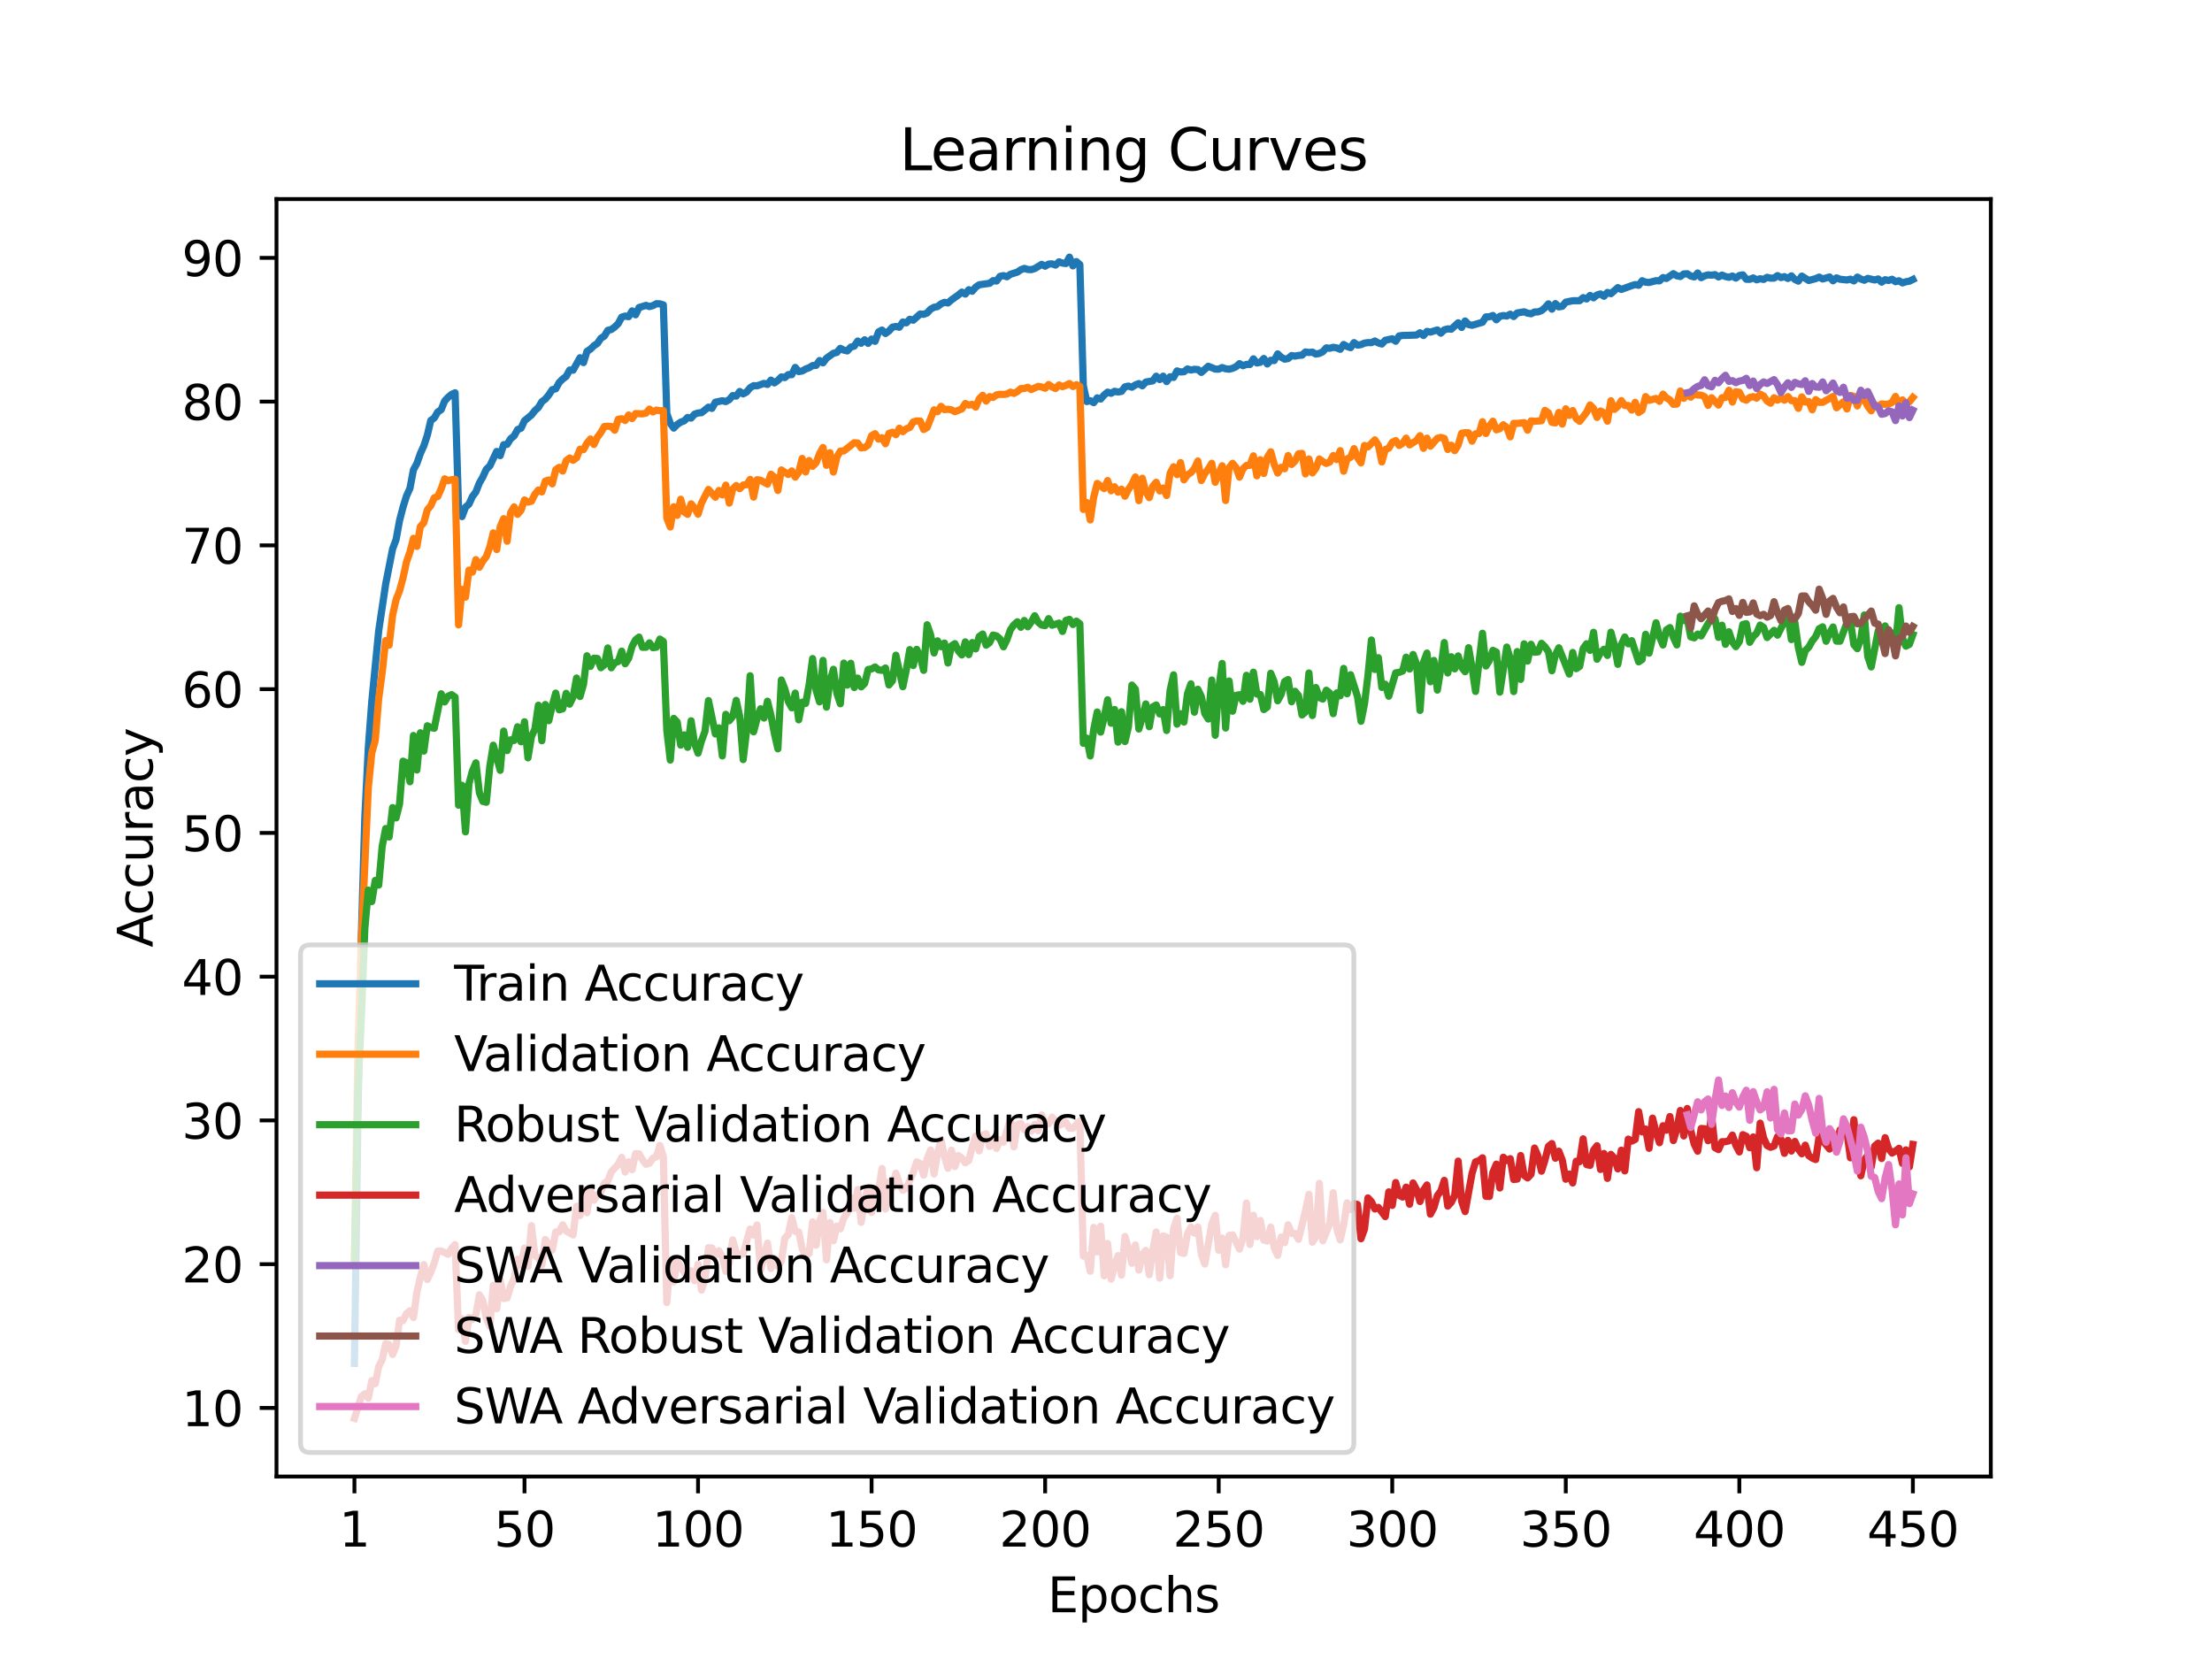 <?xml version="1.0" encoding="utf-8" standalone="no"?>
<!DOCTYPE svg PUBLIC "-//W3C//DTD SVG 1.1//EN"
  "http://www.w3.org/Graphics/SVG/1.1/DTD/svg11.dtd">
<svg xmlns:xlink="http://www.w3.org/1999/xlink" width="460.8pt" height="345.6pt" viewBox="0 0 460.8 345.6" xmlns="http://www.w3.org/2000/svg" version="1.1">
 <defs>
  <style type="text/css">*{stroke-linejoin: round; stroke-linecap: butt}</style>
 </defs>
 <g id="figure_1">
  <g id="patch_1">
   <path d="M 0 345.6 
L 460.8 345.6 
L 460.8 0 
L 0 0 
z
" style="fill: #ffffff"/>
  </g>
  <g id="axes_1">
   <g id="patch_2">
    <path d="M 57.6 307.584 
L 414.72 307.584 
L 414.72 41.472 
L 57.6 41.472 
z
" style="fill: #ffffff"/>
   </g>
   <g id="matplotlib.axis_1">
    <g id="xtick_1">
     <g id="line2d_1">
      <defs>
       <path id="m6fdacf572b" d="M 0 0 
L 0 3.5 
" style="stroke: #000000; stroke-width: 0.8"/>
      </defs>
      <g>
       <use xlink:href="#m6fdacf572b" x="73.833" y="307.584" style="stroke: #000000; stroke-width: 0.8"/>
      </g>
     </g>
     <g id="text_1">
      <!-- 1 -->
      <g transform="translate(70.651 322.182) scale(0.1 -0.1)">
       <defs>
        <path id="DejaVuSans-31" d="M 794 531 
L 1825 531 
L 1825 4091 
L 703 3866 
L 703 4441 
L 1819 4666 
L 2450 4666 
L 2450 531 
L 3481 531 
L 3481 0 
L 794 0 
L 794 531 
z
" transform="scale(0.016)"/>
       </defs>
       <use xlink:href="#DejaVuSans-31"/>
      </g>
     </g>
    </g>
    <g id="xtick_2">
     <g id="line2d_2">
      <g>
       <use xlink:href="#m6fdacf572b" x="109.263" y="307.584" style="stroke: #000000; stroke-width: 0.8"/>
      </g>
     </g>
     <g id="text_2">
      <!-- 50 -->
      <g transform="translate(102.9 322.182) scale(0.1 -0.1)">
       <defs>
        <path id="DejaVuSans-35" d="M 691 4666 
L 3169 4666 
L 3169 4134 
L 1269 4134 
L 1269 2991 
Q 1406 3038 1543 3061 
Q 1681 3084 1819 3084 
Q 2600 3084 3056 2656 
Q 3513 2228 3513 1497 
Q 3513 744 3044 326 
Q 2575 -91 1722 -91 
Q 1428 -91 1123 -41 
Q 819 9 494 109 
L 494 744 
Q 775 591 1075 516 
Q 1375 441 1709 441 
Q 2250 441 2565 725 
Q 2881 1009 2881 1497 
Q 2881 1984 2565 2268 
Q 2250 2553 1709 2553 
Q 1456 2553 1204 2497 
Q 953 2441 691 2322 
L 691 4666 
z
" transform="scale(0.016)"/>
        <path id="DejaVuSans-30" d="M 2034 4250 
Q 1547 4250 1301 3770 
Q 1056 3291 1056 2328 
Q 1056 1369 1301 889 
Q 1547 409 2034 409 
Q 2525 409 2770 889 
Q 3016 1369 3016 2328 
Q 3016 3291 2770 3770 
Q 2525 4250 2034 4250 
z
M 2034 4750 
Q 2819 4750 3233 4129 
Q 3647 3509 3647 2328 
Q 3647 1150 3233 529 
Q 2819 -91 2034 -91 
Q 1250 -91 836 529 
Q 422 1150 422 2328 
Q 422 3509 836 4129 
Q 1250 4750 2034 4750 
z
" transform="scale(0.016)"/>
       </defs>
       <use xlink:href="#DejaVuSans-35"/>
       <use xlink:href="#DejaVuSans-30" x="63.623"/>
      </g>
     </g>
    </g>
    <g id="xtick_3">
     <g id="line2d_3">
      <g>
       <use xlink:href="#m6fdacf572b" x="145.416" y="307.584" style="stroke: #000000; stroke-width: 0.8"/>
      </g>
     </g>
     <g id="text_3">
      <!-- 100 -->
      <g transform="translate(135.872 322.182) scale(0.1 -0.1)">
       <use xlink:href="#DejaVuSans-31"/>
       <use xlink:href="#DejaVuSans-30" x="63.623"/>
       <use xlink:href="#DejaVuSans-30" x="127.246"/>
      </g>
     </g>
    </g>
    <g id="xtick_4">
     <g id="line2d_4">
      <g>
       <use xlink:href="#m6fdacf572b" x="181.569" y="307.584" style="stroke: #000000; stroke-width: 0.8"/>
      </g>
     </g>
     <g id="text_4">
      <!-- 150 -->
      <g transform="translate(172.025 322.182) scale(0.1 -0.1)">
       <use xlink:href="#DejaVuSans-31"/>
       <use xlink:href="#DejaVuSans-35" x="63.623"/>
       <use xlink:href="#DejaVuSans-30" x="127.246"/>
      </g>
     </g>
    </g>
    <g id="xtick_5">
     <g id="line2d_5">
      <g>
       <use xlink:href="#m6fdacf572b" x="217.722" y="307.584" style="stroke: #000000; stroke-width: 0.8"/>
      </g>
     </g>
     <g id="text_5">
      <!-- 200 -->
      <g transform="translate(208.178 322.182) scale(0.1 -0.1)">
       <defs>
        <path id="DejaVuSans-32" d="M 1228 531 
L 3431 531 
L 3431 0 
L 469 0 
L 469 531 
Q 828 903 1448 1529 
Q 2069 2156 2228 2338 
Q 2531 2678 2651 2914 
Q 2772 3150 2772 3378 
Q 2772 3750 2511 3984 
Q 2250 4219 1831 4219 
Q 1534 4219 1204 4116 
Q 875 4013 500 3803 
L 500 4441 
Q 881 4594 1212 4672 
Q 1544 4750 1819 4750 
Q 2544 4750 2975 4387 
Q 3406 4025 3406 3419 
Q 3406 3131 3298 2873 
Q 3191 2616 2906 2266 
Q 2828 2175 2409 1742 
Q 1991 1309 1228 531 
z
" transform="scale(0.016)"/>
       </defs>
       <use xlink:href="#DejaVuSans-32"/>
       <use xlink:href="#DejaVuSans-30" x="63.623"/>
       <use xlink:href="#DejaVuSans-30" x="127.246"/>
      </g>
     </g>
    </g>
    <g id="xtick_6">
     <g id="line2d_6">
      <g>
       <use xlink:href="#m6fdacf572b" x="253.875" y="307.584" style="stroke: #000000; stroke-width: 0.8"/>
      </g>
     </g>
     <g id="text_6">
      <!-- 250 -->
      <g transform="translate(244.331 322.182) scale(0.1 -0.1)">
       <use xlink:href="#DejaVuSans-32"/>
       <use xlink:href="#DejaVuSans-35" x="63.623"/>
       <use xlink:href="#DejaVuSans-30" x="127.246"/>
      </g>
     </g>
    </g>
    <g id="xtick_7">
     <g id="line2d_7">
      <g>
       <use xlink:href="#m6fdacf572b" x="290.028" y="307.584" style="stroke: #000000; stroke-width: 0.8"/>
      </g>
     </g>
     <g id="text_7">
      <!-- 300 -->
      <g transform="translate(280.484 322.182) scale(0.1 -0.1)">
       <defs>
        <path id="DejaVuSans-33" d="M 2597 2516 
Q 3050 2419 3304 2112 
Q 3559 1806 3559 1356 
Q 3559 666 3084 287 
Q 2609 -91 1734 -91 
Q 1441 -91 1130 -33 
Q 819 25 488 141 
L 488 750 
Q 750 597 1062 519 
Q 1375 441 1716 441 
Q 2309 441 2620 675 
Q 2931 909 2931 1356 
Q 2931 1769 2642 2001 
Q 2353 2234 1838 2234 
L 1294 2234 
L 1294 2753 
L 1863 2753 
Q 2328 2753 2575 2939 
Q 2822 3125 2822 3475 
Q 2822 3834 2567 4026 
Q 2313 4219 1838 4219 
Q 1578 4219 1281 4162 
Q 984 4106 628 3988 
L 628 4550 
Q 988 4650 1302 4700 
Q 1616 4750 1894 4750 
Q 2613 4750 3031 4423 
Q 3450 4097 3450 3541 
Q 3450 3153 3228 2886 
Q 3006 2619 2597 2516 
z
" transform="scale(0.016)"/>
       </defs>
       <use xlink:href="#DejaVuSans-33"/>
       <use xlink:href="#DejaVuSans-30" x="63.623"/>
       <use xlink:href="#DejaVuSans-30" x="127.246"/>
      </g>
     </g>
    </g>
    <g id="xtick_8">
     <g id="line2d_8">
      <g>
       <use xlink:href="#m6fdacf572b" x="326.181" y="307.584" style="stroke: #000000; stroke-width: 0.8"/>
      </g>
     </g>
     <g id="text_8">
      <!-- 350 -->
      <g transform="translate(316.637 322.182) scale(0.1 -0.1)">
       <use xlink:href="#DejaVuSans-33"/>
       <use xlink:href="#DejaVuSans-35" x="63.623"/>
       <use xlink:href="#DejaVuSans-30" x="127.246"/>
      </g>
     </g>
    </g>
    <g id="xtick_9">
     <g id="line2d_9">
      <g>
       <use xlink:href="#m6fdacf572b" x="362.334" y="307.584" style="stroke: #000000; stroke-width: 0.8"/>
      </g>
     </g>
     <g id="text_9">
      <!-- 400 -->
      <g transform="translate(352.79 322.182) scale(0.1 -0.1)">
       <defs>
        <path id="DejaVuSans-34" d="M 2419 4116 
L 825 1625 
L 2419 1625 
L 2419 4116 
z
M 2253 4666 
L 3047 4666 
L 3047 1625 
L 3713 1625 
L 3713 1100 
L 3047 1100 
L 3047 0 
L 2419 0 
L 2419 1100 
L 313 1100 
L 313 1709 
L 2253 4666 
z
" transform="scale(0.016)"/>
       </defs>
       <use xlink:href="#DejaVuSans-34"/>
       <use xlink:href="#DejaVuSans-30" x="63.623"/>
       <use xlink:href="#DejaVuSans-30" x="127.246"/>
      </g>
     </g>
    </g>
    <g id="xtick_10">
     <g id="line2d_10">
      <g>
       <use xlink:href="#m6fdacf572b" x="398.487" y="307.584" style="stroke: #000000; stroke-width: 0.8"/>
      </g>
     </g>
     <g id="text_10">
      <!-- 450 -->
      <g transform="translate(388.944 322.182) scale(0.1 -0.1)">
       <use xlink:href="#DejaVuSans-34"/>
       <use xlink:href="#DejaVuSans-35" x="63.623"/>
       <use xlink:href="#DejaVuSans-30" x="127.246"/>
      </g>
     </g>
    </g>
    <g id="text_11">
     <!-- Epochs -->
     <g transform="translate(218.244 335.861) scale(0.1 -0.1)">
      <defs>
       <path id="DejaVuSans-45" d="M 628 4666 
L 3578 4666 
L 3578 4134 
L 1259 4134 
L 1259 2753 
L 3481 2753 
L 3481 2222 
L 1259 2222 
L 1259 531 
L 3634 531 
L 3634 0 
L 628 0 
L 628 4666 
z
" transform="scale(0.016)"/>
       <path id="DejaVuSans-70" d="M 1159 525 
L 1159 -1331 
L 581 -1331 
L 581 3500 
L 1159 3500 
L 1159 2969 
Q 1341 3281 1617 3432 
Q 1894 3584 2278 3584 
Q 2916 3584 3314 3078 
Q 3713 2572 3713 1747 
Q 3713 922 3314 415 
Q 2916 -91 2278 -91 
Q 1894 -91 1617 61 
Q 1341 213 1159 525 
z
M 3116 1747 
Q 3116 2381 2855 2742 
Q 2594 3103 2138 3103 
Q 1681 3103 1420 2742 
Q 1159 2381 1159 1747 
Q 1159 1113 1420 752 
Q 1681 391 2138 391 
Q 2594 391 2855 752 
Q 3116 1113 3116 1747 
z
" transform="scale(0.016)"/>
       <path id="DejaVuSans-6f" d="M 1959 3097 
Q 1497 3097 1228 2736 
Q 959 2375 959 1747 
Q 959 1119 1226 758 
Q 1494 397 1959 397 
Q 2419 397 2687 759 
Q 2956 1122 2956 1747 
Q 2956 2369 2687 2733 
Q 2419 3097 1959 3097 
z
M 1959 3584 
Q 2709 3584 3137 3096 
Q 3566 2609 3566 1747 
Q 3566 888 3137 398 
Q 2709 -91 1959 -91 
Q 1206 -91 779 398 
Q 353 888 353 1747 
Q 353 2609 779 3096 
Q 1206 3584 1959 3584 
z
" transform="scale(0.016)"/>
       <path id="DejaVuSans-63" d="M 3122 3366 
L 3122 2828 
Q 2878 2963 2633 3030 
Q 2388 3097 2138 3097 
Q 1578 3097 1268 2742 
Q 959 2388 959 1747 
Q 959 1106 1268 751 
Q 1578 397 2138 397 
Q 2388 397 2633 464 
Q 2878 531 3122 666 
L 3122 134 
Q 2881 22 2623 -34 
Q 2366 -91 2075 -91 
Q 1284 -91 818 406 
Q 353 903 353 1747 
Q 353 2603 823 3093 
Q 1294 3584 2113 3584 
Q 2378 3584 2631 3529 
Q 2884 3475 3122 3366 
z
" transform="scale(0.016)"/>
       <path id="DejaVuSans-68" d="M 3513 2113 
L 3513 0 
L 2938 0 
L 2938 2094 
Q 2938 2591 2744 2837 
Q 2550 3084 2163 3084 
Q 1697 3084 1428 2787 
Q 1159 2491 1159 1978 
L 1159 0 
L 581 0 
L 581 4863 
L 1159 4863 
L 1159 2956 
Q 1366 3272 1645 3428 
Q 1925 3584 2291 3584 
Q 2894 3584 3203 3211 
Q 3513 2838 3513 2113 
z
" transform="scale(0.016)"/>
       <path id="DejaVuSans-73" d="M 2834 3397 
L 2834 2853 
Q 2591 2978 2328 3040 
Q 2066 3103 1784 3103 
Q 1356 3103 1142 2972 
Q 928 2841 928 2578 
Q 928 2378 1081 2264 
Q 1234 2150 1697 2047 
L 1894 2003 
Q 2506 1872 2764 1633 
Q 3022 1394 3022 966 
Q 3022 478 2636 193 
Q 2250 -91 1575 -91 
Q 1294 -91 989 -36 
Q 684 19 347 128 
L 347 722 
Q 666 556 975 473 
Q 1284 391 1588 391 
Q 1994 391 2212 530 
Q 2431 669 2431 922 
Q 2431 1156 2273 1281 
Q 2116 1406 1581 1522 
L 1381 1569 
Q 847 1681 609 1914 
Q 372 2147 372 2553 
Q 372 3047 722 3315 
Q 1072 3584 1716 3584 
Q 2034 3584 2315 3537 
Q 2597 3491 2834 3397 
z
" transform="scale(0.016)"/>
      </defs>
      <use xlink:href="#DejaVuSans-45"/>
      <use xlink:href="#DejaVuSans-70" x="63.184"/>
      <use xlink:href="#DejaVuSans-6f" x="126.66"/>
      <use xlink:href="#DejaVuSans-63" x="187.842"/>
      <use xlink:href="#DejaVuSans-68" x="242.822"/>
      <use xlink:href="#DejaVuSans-73" x="306.201"/>
     </g>
    </g>
   </g>
   <g id="matplotlib.axis_2">
    <g id="ytick_1">
     <g id="line2d_11">
      <defs>
       <path id="m04e63c0d6c" d="M 0 0 
L -3.5 0 
" style="stroke: #000000; stroke-width: 0.8"/>
      </defs>
      <g>
       <use xlink:href="#m04e63c0d6c" x="57.6" y="293.302" style="stroke: #000000; stroke-width: 0.8"/>
      </g>
     </g>
     <g id="text_12">
      <!-- 10 -->
      <g transform="translate(37.875 297.101) scale(0.1 -0.1)">
       <use xlink:href="#DejaVuSans-31"/>
       <use xlink:href="#DejaVuSans-30" x="63.623"/>
      </g>
     </g>
    </g>
    <g id="ytick_2">
     <g id="line2d_12">
      <g>
       <use xlink:href="#m04e63c0d6c" x="57.6" y="263.354" style="stroke: #000000; stroke-width: 0.8"/>
      </g>
     </g>
     <g id="text_13">
      <!-- 20 -->
      <g transform="translate(37.875 267.153) scale(0.1 -0.1)">
       <use xlink:href="#DejaVuSans-32"/>
       <use xlink:href="#DejaVuSans-30" x="63.623"/>
      </g>
     </g>
    </g>
    <g id="ytick_3">
     <g id="line2d_13">
      <g>
       <use xlink:href="#m04e63c0d6c" x="57.6" y="233.406" style="stroke: #000000; stroke-width: 0.8"/>
      </g>
     </g>
     <g id="text_14">
      <!-- 30 -->
      <g transform="translate(37.875 237.205) scale(0.1 -0.1)">
       <use xlink:href="#DejaVuSans-33"/>
       <use xlink:href="#DejaVuSans-30" x="63.623"/>
      </g>
     </g>
    </g>
    <g id="ytick_4">
     <g id="line2d_14">
      <g>
       <use xlink:href="#m04e63c0d6c" x="57.6" y="203.458" style="stroke: #000000; stroke-width: 0.8"/>
      </g>
     </g>
     <g id="text_15">
      <!-- 40 -->
      <g transform="translate(37.875 207.257) scale(0.1 -0.1)">
       <use xlink:href="#DejaVuSans-34"/>
       <use xlink:href="#DejaVuSans-30" x="63.623"/>
      </g>
     </g>
    </g>
    <g id="ytick_5">
     <g id="line2d_15">
      <g>
       <use xlink:href="#m04e63c0d6c" x="57.6" y="173.51" style="stroke: #000000; stroke-width: 0.8"/>
      </g>
     </g>
     <g id="text_16">
      <!-- 50 -->
      <g transform="translate(37.875 177.309) scale(0.1 -0.1)">
       <use xlink:href="#DejaVuSans-35"/>
       <use xlink:href="#DejaVuSans-30" x="63.623"/>
      </g>
     </g>
    </g>
    <g id="ytick_6">
     <g id="line2d_16">
      <g>
       <use xlink:href="#m04e63c0d6c" x="57.6" y="143.562" style="stroke: #000000; stroke-width: 0.8"/>
      </g>
     </g>
     <g id="text_17">
      <!-- 60 -->
      <g transform="translate(37.875 147.361) scale(0.1 -0.1)">
       <defs>
        <path id="DejaVuSans-36" d="M 2113 2584 
Q 1688 2584 1439 2293 
Q 1191 2003 1191 1497 
Q 1191 994 1439 701 
Q 1688 409 2113 409 
Q 2538 409 2786 701 
Q 3034 994 3034 1497 
Q 3034 2003 2786 2293 
Q 2538 2584 2113 2584 
z
M 3366 4563 
L 3366 3988 
Q 3128 4100 2886 4159 
Q 2644 4219 2406 4219 
Q 1781 4219 1451 3797 
Q 1122 3375 1075 2522 
Q 1259 2794 1537 2939 
Q 1816 3084 2150 3084 
Q 2853 3084 3261 2657 
Q 3669 2231 3669 1497 
Q 3669 778 3244 343 
Q 2819 -91 2113 -91 
Q 1303 -91 875 529 
Q 447 1150 447 2328 
Q 447 3434 972 4092 
Q 1497 4750 2381 4750 
Q 2619 4750 2861 4703 
Q 3103 4656 3366 4563 
z
" transform="scale(0.016)"/>
       </defs>
       <use xlink:href="#DejaVuSans-36"/>
       <use xlink:href="#DejaVuSans-30" x="63.623"/>
      </g>
     </g>
    </g>
    <g id="ytick_7">
     <g id="line2d_17">
      <g>
       <use xlink:href="#m04e63c0d6c" x="57.6" y="113.614" style="stroke: #000000; stroke-width: 0.8"/>
      </g>
     </g>
     <g id="text_18">
      <!-- 70 -->
      <g transform="translate(37.875 117.413) scale(0.1 -0.1)">
       <defs>
        <path id="DejaVuSans-37" d="M 525 4666 
L 3525 4666 
L 3525 4397 
L 1831 0 
L 1172 0 
L 2766 4134 
L 525 4134 
L 525 4666 
z
" transform="scale(0.016)"/>
       </defs>
       <use xlink:href="#DejaVuSans-37"/>
       <use xlink:href="#DejaVuSans-30" x="63.623"/>
      </g>
     </g>
    </g>
    <g id="ytick_8">
     <g id="line2d_18">
      <g>
       <use xlink:href="#m04e63c0d6c" x="57.6" y="83.666" style="stroke: #000000; stroke-width: 0.8"/>
      </g>
     </g>
     <g id="text_19">
      <!-- 80 -->
      <g transform="translate(37.875 87.465) scale(0.1 -0.1)">
       <defs>
        <path id="DejaVuSans-38" d="M 2034 2216 
Q 1584 2216 1326 1975 
Q 1069 1734 1069 1313 
Q 1069 891 1326 650 
Q 1584 409 2034 409 
Q 2484 409 2743 651 
Q 3003 894 3003 1313 
Q 3003 1734 2745 1975 
Q 2488 2216 2034 2216 
z
M 1403 2484 
Q 997 2584 770 2862 
Q 544 3141 544 3541 
Q 544 4100 942 4425 
Q 1341 4750 2034 4750 
Q 2731 4750 3128 4425 
Q 3525 4100 3525 3541 
Q 3525 3141 3298 2862 
Q 3072 2584 2669 2484 
Q 3125 2378 3379 2068 
Q 3634 1759 3634 1313 
Q 3634 634 3220 271 
Q 2806 -91 2034 -91 
Q 1263 -91 848 271 
Q 434 634 434 1313 
Q 434 1759 690 2068 
Q 947 2378 1403 2484 
z
M 1172 3481 
Q 1172 3119 1398 2916 
Q 1625 2713 2034 2713 
Q 2441 2713 2670 2916 
Q 2900 3119 2900 3481 
Q 2900 3844 2670 4047 
Q 2441 4250 2034 4250 
Q 1625 4250 1398 4047 
Q 1172 3844 1172 3481 
z
" transform="scale(0.016)"/>
       </defs>
       <use xlink:href="#DejaVuSans-38"/>
       <use xlink:href="#DejaVuSans-30" x="63.623"/>
      </g>
     </g>
    </g>
    <g id="ytick_9">
     <g id="line2d_19">
      <g>
       <use xlink:href="#m04e63c0d6c" x="57.6" y="53.718" style="stroke: #000000; stroke-width: 0.8"/>
      </g>
     </g>
     <g id="text_20">
      <!-- 90 -->
      <g transform="translate(37.875 57.517) scale(0.1 -0.1)">
       <defs>
        <path id="DejaVuSans-39" d="M 703 97 
L 703 672 
Q 941 559 1184 500 
Q 1428 441 1663 441 
Q 2288 441 2617 861 
Q 2947 1281 2994 2138 
Q 2813 1869 2534 1725 
Q 2256 1581 1919 1581 
Q 1219 1581 811 2004 
Q 403 2428 403 3163 
Q 403 3881 828 4315 
Q 1253 4750 1959 4750 
Q 2769 4750 3195 4129 
Q 3622 3509 3622 2328 
Q 3622 1225 3098 567 
Q 2575 -91 1691 -91 
Q 1453 -91 1209 -44 
Q 966 3 703 97 
z
M 1959 2075 
Q 2384 2075 2632 2365 
Q 2881 2656 2881 3163 
Q 2881 3666 2632 3958 
Q 2384 4250 1959 4250 
Q 1534 4250 1286 3958 
Q 1038 3666 1038 3163 
Q 1038 2656 1286 2365 
Q 1534 2075 1959 2075 
z
" transform="scale(0.016)"/>
       </defs>
       <use xlink:href="#DejaVuSans-39"/>
       <use xlink:href="#DejaVuSans-30" x="63.623"/>
      </g>
     </g>
    </g>
    <g id="text_21">
     <!-- Accuracy -->
     <g transform="translate(31.795 197.356) rotate(-90) scale(0.1 -0.1)">
      <defs>
       <path id="DejaVuSans-41" d="M 2188 4044 
L 1331 1722 
L 3047 1722 
L 2188 4044 
z
M 1831 4666 
L 2547 4666 
L 4325 0 
L 3669 0 
L 3244 1197 
L 1141 1197 
L 716 0 
L 50 0 
L 1831 4666 
z
" transform="scale(0.016)"/>
       <path id="DejaVuSans-75" d="M 544 1381 
L 544 3500 
L 1119 3500 
L 1119 1403 
Q 1119 906 1312 657 
Q 1506 409 1894 409 
Q 2359 409 2629 706 
Q 2900 1003 2900 1516 
L 2900 3500 
L 3475 3500 
L 3475 0 
L 2900 0 
L 2900 538 
Q 2691 219 2414 64 
Q 2138 -91 1772 -91 
Q 1169 -91 856 284 
Q 544 659 544 1381 
z
M 1991 3584 
L 1991 3584 
z
" transform="scale(0.016)"/>
       <path id="DejaVuSans-72" d="M 2631 2963 
Q 2534 3019 2420 3045 
Q 2306 3072 2169 3072 
Q 1681 3072 1420 2755 
Q 1159 2438 1159 1844 
L 1159 0 
L 581 0 
L 581 3500 
L 1159 3500 
L 1159 2956 
Q 1341 3275 1631 3429 
Q 1922 3584 2338 3584 
Q 2397 3584 2469 3576 
Q 2541 3569 2628 3553 
L 2631 2963 
z
" transform="scale(0.016)"/>
       <path id="DejaVuSans-61" d="M 2194 1759 
Q 1497 1759 1228 1600 
Q 959 1441 959 1056 
Q 959 750 1161 570 
Q 1363 391 1709 391 
Q 2188 391 2477 730 
Q 2766 1069 2766 1631 
L 2766 1759 
L 2194 1759 
z
M 3341 1997 
L 3341 0 
L 2766 0 
L 2766 531 
Q 2569 213 2275 61 
Q 1981 -91 1556 -91 
Q 1019 -91 701 211 
Q 384 513 384 1019 
Q 384 1609 779 1909 
Q 1175 2209 1959 2209 
L 2766 2209 
L 2766 2266 
Q 2766 2663 2505 2880 
Q 2244 3097 1772 3097 
Q 1472 3097 1187 3025 
Q 903 2953 641 2809 
L 641 3341 
Q 956 3463 1253 3523 
Q 1550 3584 1831 3584 
Q 2591 3584 2966 3190 
Q 3341 2797 3341 1997 
z
" transform="scale(0.016)"/>
       <path id="DejaVuSans-79" d="M 2059 -325 
Q 1816 -950 1584 -1140 
Q 1353 -1331 966 -1331 
L 506 -1331 
L 506 -850 
L 844 -850 
Q 1081 -850 1212 -737 
Q 1344 -625 1503 -206 
L 1606 56 
L 191 3500 
L 800 3500 
L 1894 763 
L 2988 3500 
L 3597 3500 
L 2059 -325 
z
" transform="scale(0.016)"/>
      </defs>
      <use xlink:href="#DejaVuSans-41"/>
      <use xlink:href="#DejaVuSans-63" x="66.658"/>
      <use xlink:href="#DejaVuSans-63" x="121.639"/>
      <use xlink:href="#DejaVuSans-75" x="176.619"/>
      <use xlink:href="#DejaVuSans-72" x="239.998"/>
      <use xlink:href="#DejaVuSans-61" x="281.111"/>
      <use xlink:href="#DejaVuSans-63" x="342.391"/>
      <use xlink:href="#DejaVuSans-79" x="397.371"/>
     </g>
    </g>
   </g>
   <g id="line2d_20">
    <path d="M 73.833 284.016 
L 74.556 233.272 
L 75.279 195.021 
L 76.002 170.231 
L 76.725 155.757 
L 77.448 146.183 
L 78.894 131.373 
L 80.34 121.68 
L 81.786 114.341 
L 82.509 112.414 
L 83.233 108.439 
L 83.956 105.651 
L 84.679 103.33 
L 85.402 101.709 
L 86.125 97.871 
L 86.848 96.547 
L 87.571 94.467 
L 88.294 92.876 
L 89.017 90.668 
L 89.74 87.595 
L 90.463 87.072 
L 91.186 85.818 
L 91.909 85.343 
L 92.632 83.524 
L 93.355 82.753 
L 94.078 82.158 
L 94.802 81.823 
L 95.525 105.861 
L 96.248 107.612 
L 96.971 105.657 
L 97.694 105.025 
L 98.417 103.429 
L 99.14 102.467 
L 99.863 100.624 
L 100.586 99.35 
L 101.309 97.753 
L 102.032 97.076 
L 103.478 94.044 
L 104.201 94.92 
L 104.924 92.638 
L 105.647 92.57 
L 106.37 91.394 
L 107.094 90.817 
L 107.817 89.496 
L 108.54 89.198 
L 109.263 87.643 
L 110.709 86.455 
L 111.432 85.535 
L 112.155 84.886 
L 112.878 83.682 
L 113.601 83.151 
L 114.324 82.266 
L 115.047 81.174 
L 115.77 80.994 
L 116.493 79.677 
L 117.216 78.958 
L 117.939 78.423 
L 118.663 77.091 
L 119.386 77.115 
L 120.832 74.52 
L 121.555 75.536 
L 122.278 73.202 
L 123.001 72.731 
L 123.724 72.014 
L 124.447 71.543 
L 125.17 70.467 
L 125.893 70.018 
L 126.616 68.818 
L 127.339 68.65 
L 128.062 68.119 
L 128.785 67.416 
L 129.508 66.064 
L 130.232 65.845 
L 130.955 65.969 
L 131.678 64.763 
L 132.401 65.573 
L 133.124 64.068 
L 134.57 63.615 
L 135.293 63.86 
L 136.016 63.666 
L 136.739 63.269 
L 137.462 63.293 
L 138.185 63.513 
L 138.908 86.133 
L 139.631 88.182 
L 140.354 89.18 
L 141.077 88.433 
L 141.8 87.946 
L 142.524 87.675 
L 143.247 86.964 
L 143.97 87.098 
L 144.693 86.275 
L 145.416 86.026 
L 146.139 85.976 
L 147.585 84.818 
L 148.308 85.077 
L 149.031 83.78 
L 150.477 83.48 
L 151.2 83.656 
L 151.923 83.246 
L 152.646 82.404 
L 153.369 82.518 
L 154.093 81.551 
L 154.816 82.057 
L 155.539 81.665 
L 156.262 80.777 
L 156.985 80.339 
L 157.708 80.375 
L 159.154 79.87 
L 159.877 80.09 
L 160.6 79.186 
L 161.323 79.764 
L 162.046 79.251 
L 162.769 78.519 
L 163.492 78.662 
L 164.215 78.039 
L 164.938 78.057 
L 165.662 76.542 
L 166.385 77.403 
L 167.108 77.289 
L 167.831 76.874 
L 168.554 76.604 
L 169.277 76.155 
L 170 76.123 
L 170.723 75.105 
L 171.446 75.59 
L 172.169 74.619 
L 173.615 73.593 
L 174.338 73.408 
L 175.061 72.563 
L 175.784 72.942 
L 176.507 73.104 
L 177.231 72.306 
L 177.954 72.11 
L 178.677 71.048 
L 179.4 71.511 
L 180.123 70.78 
L 180.846 71.537 
L 181.569 70.636 
L 182.292 71.106 
L 183.015 69.141 
L 183.738 68.76 
L 184.461 69.476 
L 185.184 68.947 
L 185.907 68.157 
L 186.63 68.015 
L 187.353 68.165 
L 188.076 67.081 
L 188.799 67.262 
L 189.523 66.512 
L 190.246 66.707 
L 191.692 65.409 
L 192.415 65.479 
L 193.138 65.198 
L 193.861 64.403 
L 194.584 64.01 
L 195.307 63.87 
L 196.03 63.295 
L 196.753 62.976 
L 197.476 63.113 
L 198.199 62.483 
L 199.645 61.454 
L 200.368 60.855 
L 201.092 61.265 
L 201.815 60.356 
L 202.538 60.668 
L 203.261 59.813 
L 203.984 59.324 
L 206.153 59.016 
L 206.876 58.459 
L 207.599 58.541 
L 208.322 57.573 
L 209.045 57.415 
L 209.768 57.653 
L 210.491 57.138 
L 211.937 56.685 
L 212.661 56.191 
L 213.384 55.914 
L 214.107 56.134 
L 214.83 56.171 
L 215.553 55.952 
L 216.999 55.073 
L 217.722 55.455 
L 218.445 55.011 
L 219.168 54.964 
L 219.891 55.221 
L 220.614 54.54 
L 221.337 54.804 
L 222.06 54.898 
L 222.783 53.568 
L 223.506 55.391 
L 224.229 54.492 
L 224.953 55.117 
L 225.676 80.318 
L 226.399 83.654 
L 227.122 83.468 
L 227.845 83.877 
L 228.568 82.883 
L 229.291 83.127 
L 230.014 82.29 
L 230.737 81.691 
L 231.46 81.933 
L 232.183 81.512 
L 232.906 81.661 
L 233.629 81.537 
L 234.352 80.589 
L 235.075 80.431 
L 235.798 80.657 
L 236.522 80.186 
L 237.245 79.906 
L 237.968 80.368 
L 238.691 79.587 
L 240.137 79.345 
L 240.86 78.371 
L 241.583 79.068 
L 242.306 78.361 
L 243.029 79.493 
L 243.752 78.491 
L 244.475 78.623 
L 245.198 77.267 
L 245.921 77.487 
L 246.644 77.44 
L 247.367 76.859 
L 248.091 77.085 
L 248.814 76.937 
L 249.537 76.981 
L 250.26 77.58 
L 251.706 76.299 
L 253.152 76.886 
L 253.875 76.905 
L 254.598 76.566 
L 255.321 76.824 
L 256.044 76.917 
L 256.767 76.724 
L 257.49 76.398 
L 258.213 75.749 
L 258.936 76.191 
L 259.659 75.907 
L 260.383 75.923 
L 261.106 74.753 
L 261.829 75.616 
L 262.552 75.472 
L 263.275 74.677 
L 263.998 75.821 
L 264.721 75.049 
L 265.444 75.109 
L 266.167 73.723 
L 266.89 74.42 
L 267.613 74.817 
L 268.336 74.699 
L 269.059 74.064 
L 269.782 74.19 
L 270.505 74.032 
L 271.228 73.991 
L 271.952 73.316 
L 272.675 73.43 
L 273.398 73.35 
L 274.121 73.761 
L 274.844 73.623 
L 275.567 73.276 
L 276.29 72.467 
L 277.013 72.553 
L 277.736 72.345 
L 278.459 72.467 
L 279.182 72.767 
L 279.905 71.766 
L 280.628 72.182 
L 281.351 72.423 
L 282.074 71.373 
L 282.797 71.896 
L 283.521 71.796 
L 284.244 71.479 
L 284.967 71.369 
L 285.69 71.383 
L 286.413 71.036 
L 287.136 71.445 
L 287.859 71.663 
L 288.582 70.882 
L 290.028 70.572 
L 290.751 71.086 
L 291.474 69.98 
L 292.197 69.878 
L 293.643 69.846 
L 295.089 69.792 
L 295.813 69.321 
L 296.536 69.89 
L 297.259 69.035 
L 297.982 69.183 
L 299.428 68.734 
L 300.151 69.405 
L 300.874 68.71 
L 301.597 68.504 
L 302.32 68.58 
L 303.766 67.242 
L 304.489 68.217 
L 305.212 66.867 
L 305.935 67.612 
L 306.658 67.765 
L 308.828 67.134 
L 309.551 66.014 
L 310.274 65.99 
L 310.997 65.719 
L 311.72 66.621 
L 312.443 65.897 
L 313.166 65.729 
L 313.889 65.841 
L 314.612 65.447 
L 315.335 65.937 
L 316.058 65.2 
L 317.504 64.954 
L 318.227 65.238 
L 318.951 65.366 
L 319.674 64.986 
L 320.397 64.976 
L 321.12 64.711 
L 321.843 64.106 
L 322.566 63.303 
L 323.289 64.403 
L 324.012 63.247 
L 324.735 63.932 
L 325.458 63.804 
L 326.181 62.94 
L 327.627 62.652 
L 329.073 62.638 
L 329.796 62.005 
L 330.52 62.281 
L 331.243 61.542 
L 331.966 62.041 
L 332.689 61.438 
L 333.412 61.235 
L 334.135 61.71 
L 334.858 60.915 
L 335.581 61.181 
L 337.027 59.917 
L 337.75 60.296 
L 339.919 59.504 
L 340.642 59.282 
L 341.365 59.43 
L 342.088 58.485 
L 342.812 58.791 
L 343.535 58.841 
L 344.981 58.475 
L 345.704 58.509 
L 346.427 57.821 
L 347.15 58.01 
L 348.596 57.012 
L 349.319 57.459 
L 350.042 57.599 
L 350.765 57.068 
L 351.488 57.026 
L 352.211 57.495 
L 352.934 57.687 
L 353.657 56.874 
L 354.381 57.845 
L 355.104 57.465 
L 355.827 57.26 
L 356.55 57.325 
L 357.273 57.21 
L 357.996 57.693 
L 358.719 57.302 
L 359.442 57.609 
L 360.165 57.767 
L 360.888 57.499 
L 361.611 57.93 
L 362.334 57.391 
L 363.057 57.252 
L 363.78 58.17 
L 364.503 58.196 
L 365.226 57.9 
L 365.95 58.29 
L 366.673 58.062 
L 367.396 58.21 
L 368.119 57.769 
L 368.842 57.946 
L 369.565 57.93 
L 370.288 57.415 
L 371.011 57.829 
L 371.734 57.633 
L 372.457 58.012 
L 373.18 57.467 
L 373.903 58.218 
L 374.626 58.563 
L 375.349 57.521 
L 376.795 58.432 
L 378.242 58.044 
L 378.965 57.723 
L 379.688 58.116 
L 381.134 57.697 
L 381.857 58.495 
L 382.58 57.888 
L 383.303 58.17 
L 384.749 58.326 
L 385.472 58.152 
L 386.195 58.523 
L 386.918 57.723 
L 387.641 58.126 
L 388.364 58.38 
L 389.087 57.99 
L 390.534 58.324 
L 391.257 58.108 
L 391.98 58.777 
L 392.703 58.27 
L 393.426 58.428 
L 394.149 58.17 
L 394.872 58.681 
L 395.595 58.491 
L 396.318 58.933 
L 397.041 58.693 
L 397.764 58.579 
L 398.487 58.222 
L 398.487 58.222 
" clip-path="url(#pfa9a2ea22e)" style="fill: none; stroke: #1f77b4; stroke-width: 1.5; stroke-linecap: square"/>
   </g>
   <g id="line2d_21">
    <path d="M 73.833 262.485 
L 74.556 218.911 
L 75.279 196.27 
L 76.725 164.136 
L 77.448 156.859 
L 78.171 154.253 
L 78.894 145.508 
L 79.617 140.118 
L 80.34 133.439 
L 81.063 134.398 
L 81.786 128.168 
L 82.509 124.934 
L 83.233 123.077 
L 83.956 120.412 
L 84.679 117.058 
L 85.402 114.991 
L 86.125 112.146 
L 86.848 113.823 
L 87.571 109.691 
L 88.294 108.882 
L 89.017 106.217 
L 89.74 105.348 
L 90.463 103.701 
L 91.186 103.431 
L 91.909 101.814 
L 92.632 99.748 
L 93.355 100.137 
L 94.078 99.928 
L 94.802 99.838 
L 95.525 130.175 
L 96.248 122.778 
L 96.971 124.395 
L 97.694 118.765 
L 98.417 119.184 
L 99.14 116.579 
L 99.863 118.166 
L 100.586 116.878 
L 101.309 115.95 
L 102.032 113.973 
L 102.755 111.008 
L 103.478 114.482 
L 104.201 109.721 
L 104.924 108.043 
L 105.647 112.745 
L 106.37 106.786 
L 107.094 105.588 
L 107.817 107.145 
L 108.54 106.306 
L 109.263 104.15 
L 109.986 104.599 
L 110.709 104.42 
L 111.432 102.952 
L 112.155 102.084 
L 112.878 102.473 
L 113.601 100.227 
L 114.324 99.987 
L 115.047 100.796 
L 115.77 97.861 
L 116.493 97.352 
L 117.216 98.131 
L 117.939 95.974 
L 118.663 95.405 
L 119.386 95.885 
L 120.109 95.375 
L 120.832 93.579 
L 121.555 93.668 
L 122.278 92.321 
L 123.001 91.452 
L 123.724 92.59 
L 124.447 91.063 
L 125.17 90.105 
L 125.893 88.847 
L 126.616 88.787 
L 127.339 88.847 
L 128.062 89.625 
L 128.785 87.349 
L 129.508 87.23 
L 130.232 87.589 
L 130.955 86.451 
L 131.678 87.2 
L 132.401 86.151 
L 133.847 86.211 
L 134.57 86.062 
L 135.293 85.223 
L 136.016 85.822 
L 136.739 85.433 
L 137.462 85.552 
L 138.185 85.552 
L 138.908 107.924 
L 139.631 109.78 
L 140.354 105.558 
L 141.077 107.355 
L 141.8 104 
L 142.524 106.666 
L 143.247 107.145 
L 143.97 104.959 
L 144.693 105.827 
L 145.416 107.115 
L 146.139 104.779 
L 147.585 101.964 
L 149.031 103.581 
L 149.754 102.174 
L 150.477 103.102 
L 151.2 101.066 
L 151.923 104.809 
L 152.646 101.874 
L 153.369 101.155 
L 154.093 101.814 
L 154.816 101.036 
L 155.539 100.976 
L 156.262 99.868 
L 156.985 103.551 
L 157.708 99.928 
L 158.431 100.047 
L 159.877 100.856 
L 160.6 98.789 
L 161.323 99.418 
L 162.046 102.174 
L 162.769 97.891 
L 164.215 98.849 
L 164.938 98.101 
L 165.662 99.388 
L 166.385 98.4 
L 167.108 95.495 
L 167.831 98.31 
L 168.554 95.944 
L 169.277 97.142 
L 170 96.424 
L 170.723 94.507 
L 171.446 93.219 
L 172.169 96.933 
L 172.892 94.297 
L 173.615 98.34 
L 174.338 95.226 
L 175.061 93.968 
L 175.784 93.938 
L 177.231 92.8 
L 177.954 92.231 
L 178.677 92.291 
L 179.4 93.309 
L 180.123 93.219 
L 180.846 92.71 
L 181.569 90.763 
L 182.292 90.344 
L 183.015 91.482 
L 183.738 91.183 
L 184.461 92.441 
L 185.184 90.284 
L 185.907 90.045 
L 186.63 90.554 
L 187.353 89.206 
L 188.076 89.925 
L 188.799 89.326 
L 189.523 89.056 
L 190.246 87.888 
L 190.969 87.679 
L 191.692 87.709 
L 192.415 89.476 
L 193.138 89.056 
L 194.584 85.373 
L 195.307 85.762 
L 196.03 84.654 
L 196.753 85.343 
L 197.476 85.253 
L 198.199 85.373 
L 198.922 85.762 
L 200.368 85.193 
L 201.092 84.055 
L 201.815 84.384 
L 202.538 84.235 
L 203.261 84.804 
L 203.984 83.097 
L 204.707 82.348 
L 205.43 83.546 
L 206.153 82.618 
L 206.876 82.797 
L 207.599 82.258 
L 208.322 82.138 
L 209.045 82.168 
L 209.768 82.079 
L 210.491 81.689 
L 211.214 81.959 
L 211.937 81.569 
L 212.661 80.94 
L 213.384 80.94 
L 214.107 80.671 
L 214.83 81.15 
L 216.276 80.491 
L 216.999 80.611 
L 217.722 80.881 
L 218.445 80.102 
L 219.168 80.611 
L 219.891 80.94 
L 220.614 80.192 
L 221.337 80.551 
L 222.06 80.282 
L 222.783 79.892 
L 223.506 80.521 
L 224.229 80.132 
L 224.953 80.491 
L 225.676 106.127 
L 226.399 104.689 
L 227.122 108.313 
L 227.845 103.521 
L 228.568 100.706 
L 230.014 101.784 
L 230.737 100.107 
L 231.46 102.234 
L 232.183 101.395 
L 232.906 102.533 
L 233.629 101.904 
L 234.352 103.372 
L 235.075 101.964 
L 235.798 100.856 
L 236.522 99.359 
L 237.245 104.3 
L 237.968 99.628 
L 238.691 102.443 
L 239.414 103.671 
L 240.137 101.305 
L 240.86 100.467 
L 241.583 102.263 
L 242.306 101.664 
L 243.029 103.222 
L 243.752 98.58 
L 244.475 97.232 
L 245.198 98.879 
L 245.921 96.364 
L 246.644 99.957 
L 247.367 98.909 
L 248.091 98.46 
L 248.814 97.592 
L 249.537 96.034 
L 250.26 100.107 
L 250.983 98.64 
L 251.706 97.711 
L 252.429 96.513 
L 253.152 100.467 
L 254.598 97.023 
L 255.321 104.27 
L 256.044 97.442 
L 256.767 96.513 
L 257.49 97.412 
L 258.213 99.388 
L 258.936 97.651 
L 259.659 96.963 
L 260.383 96.933 
L 261.106 94.956 
L 261.829 99.119 
L 262.552 95.765 
L 263.275 98.64 
L 263.998 95.286 
L 264.721 94.118 
L 265.444 96.723 
L 266.167 98.55 
L 266.89 97.352 
L 267.613 97.651 
L 268.336 94.896 
L 269.059 96.753 
L 269.782 96.034 
L 270.505 94.537 
L 271.228 94.447 
L 271.952 98.73 
L 272.675 95.615 
L 273.398 98.52 
L 274.121 97.562 
L 274.844 95.615 
L 275.567 96.154 
L 276.29 96.543 
L 277.013 96.244 
L 277.736 94.896 
L 278.459 95.735 
L 279.182 93.878 
L 279.905 98.161 
L 280.628 95.585 
L 281.351 95.256 
L 282.074 93.459 
L 282.797 95.345 
L 283.521 96.424 
L 284.244 92.8 
L 284.967 93.099 
L 286.413 91.632 
L 287.136 92.74 
L 287.859 96.244 
L 288.582 93.638 
L 289.305 93.369 
L 290.028 92.141 
L 290.751 91.782 
L 291.474 92.8 
L 292.197 92.351 
L 292.92 91.273 
L 293.643 92.68 
L 295.089 91.752 
L 295.813 90.763 
L 296.536 93.399 
L 297.259 91.273 
L 297.982 92.95 
L 299.428 91.302 
L 300.151 91.123 
L 300.874 91.332 
L 301.597 93.638 
L 302.32 92.74 
L 303.043 93.878 
L 303.766 92.71 
L 304.489 90.254 
L 305.212 90.135 
L 305.935 90.164 
L 306.658 91.901 
L 307.382 90.374 
L 308.105 90.314 
L 308.828 87.858 
L 309.551 90.314 
L 310.274 88.727 
L 310.997 87.739 
L 311.72 89.536 
L 312.443 89.296 
L 313.166 88.487 
L 313.889 89.056 
L 314.612 91.003 
L 315.335 88.188 
L 316.058 88.218 
L 317.504 88.038 
L 318.227 89.625 
L 318.951 87.679 
L 319.674 87.769 
L 321.12 87.649 
L 321.843 85.493 
L 322.566 86.002 
L 323.289 87.978 
L 324.012 88.098 
L 324.735 85.912 
L 325.458 88.338 
L 326.181 85.163 
L 326.904 86.541 
L 327.627 85.523 
L 328.35 87.2 
L 329.073 87.769 
L 330.52 85.882 
L 331.243 84.355 
L 331.966 85.103 
L 332.689 86.96 
L 333.412 85.612 
L 334.135 86.002 
L 334.858 87.739 
L 335.581 83.486 
L 336.304 85.283 
L 337.027 84.654 
L 337.75 83.456 
L 338.473 84.474 
L 339.196 84.474 
L 339.919 85.433 
L 340.642 83.815 
L 341.365 85.942 
L 342.088 85.433 
L 342.812 82.618 
L 343.535 83.396 
L 344.981 83.007 
L 345.704 83.606 
L 346.427 82.108 
L 347.15 82.887 
L 347.873 83.306 
L 348.596 84.235 
L 349.319 84.175 
L 350.042 81.45 
L 350.765 82.977 
L 351.488 82.138 
L 352.211 82.737 
L 352.934 82.079 
L 353.657 82.288 
L 354.381 82.318 
L 355.104 82.648 
L 355.827 84.444 
L 356.55 82.857 
L 357.996 84.384 
L 358.719 82.857 
L 359.442 82.797 
L 360.165 81.3 
L 360.888 83.756 
L 361.611 81.599 
L 362.334 81.719 
L 363.057 83.097 
L 363.78 83.366 
L 364.503 82.797 
L 365.226 82.618 
L 365.95 82.947 
L 366.673 82.108 
L 367.396 82.498 
L 368.119 83.546 
L 368.842 83.995 
L 369.565 82.857 
L 370.288 83.366 
L 371.011 82.857 
L 371.734 83.366 
L 372.457 82.618 
L 373.18 83.456 
L 373.903 83.456 
L 374.626 85.073 
L 375.349 82.677 
L 376.072 83.756 
L 376.795 83.636 
L 377.518 85.373 
L 378.242 83.246 
L 378.965 83.815 
L 379.688 83.815 
L 381.857 82.588 
L 382.58 84.954 
L 384.026 83.696 
L 384.749 85.193 
L 385.472 82.378 
L 386.195 82.558 
L 386.918 84.564 
L 387.641 82.827 
L 388.364 83.187 
L 389.087 84.624 
L 389.811 85.582 
L 390.534 84.295 
L 391.257 84.654 
L 391.98 84.145 
L 392.703 84.235 
L 393.426 84.175 
L 394.149 83.845 
L 394.872 82.588 
L 395.595 84.265 
L 396.318 83.306 
L 397.041 84.085 
L 397.764 83.696 
L 398.487 82.797 
L 398.487 82.797 
" clip-path="url(#pfa9a2ea22e)" style="fill: none; stroke: #ff7f0e; stroke-width: 1.5; stroke-linecap: square"/>
   </g>
   <g id="line2d_22">
    <path d="M 73.833 263.282 
L 74.556 227.468 
L 75.279 211.967 
L 76.002 193.41 
L 76.725 185.427 
L 77.448 187.813 
L 78.171 183.403 
L 78.894 184.384 
L 79.617 176.329 
L 80.34 172.601 
L 81.063 174.357 
L 81.786 168.233 
L 82.509 170.391 
L 83.233 167.469 
L 83.956 158.567 
L 84.679 158.897 
L 85.402 162.852 
L 86.125 153.217 
L 86.848 160.405 
L 87.571 152.649 
L 88.294 156.47 
L 89.017 151.193 
L 89.74 151.555 
L 90.463 151.71 
L 91.909 144.532 
L 92.632 146.226 
L 93.355 145.028 
L 94.078 144.708 
L 94.802 145.224 
L 95.525 167.737 
L 96.248 163.586 
L 96.971 173.293 
L 97.694 163.265 
L 98.417 160.581 
L 99.14 158.907 
L 99.863 165.155 
L 100.586 166.952 
L 101.309 167.128 
L 102.032 159.662 
L 102.755 155.241 
L 104.201 160.467 
L 104.924 152.298 
L 105.647 156.367 
L 106.37 154.116 
L 107.094 154.26 
L 107.817 151.4 
L 108.54 154.529 
L 109.263 150.357 
L 109.986 157.875 
L 110.709 153.445 
L 111.432 151.854 
L 112.155 146.908 
L 112.878 154.312 
L 113.601 146.763 
L 114.324 150.13 
L 115.047 146.97 
L 115.77 144.388 
L 116.493 147.868 
L 117.216 147.662 
L 117.939 144.429 
L 118.663 146.691 
L 119.386 145.193 
L 120.109 141.249 
L 120.832 145.1 
L 121.555 142.56 
L 122.278 136.612 
L 123.001 138.822 
L 123.724 137.118 
L 124.447 137.169 
L 125.17 139.1 
L 125.893 138.501 
L 126.616 134.98 
L 127.339 139.111 
L 128.062 138.068 
L 128.785 137.81 
L 129.508 135.641 
L 130.232 138.274 
L 130.955 137.149 
L 131.678 134.639 
L 132.401 133.287 
L 133.124 132.718 
L 133.847 134.846 
L 134.57 134.836 
L 135.293 133.916 
L 136.016 134.928 
L 136.739 134.825 
L 137.462 133.131 
L 138.185 133.638 
L 138.908 152.154 
L 139.631 158.329 
L 140.354 149.655 
L 141.077 150.429 
L 141.8 155.231 
L 142.524 153.083 
L 143.247 155.686 
L 143.97 150.15 
L 144.693 154.89 
L 145.416 156.904 
L 146.139 154.333 
L 146.862 152.35 
L 147.585 145.937 
L 149.031 152.908 
L 149.754 151.627 
L 150.477 157.472 
L 151.2 148.808 
L 151.923 150.14 
L 152.646 149.242 
L 153.369 145.896 
L 154.093 149.252 
L 154.816 158.236 
L 155.539 152.185 
L 156.262 140.774 
L 156.985 152.453 
L 157.708 149.717 
L 158.431 147.651 
L 159.154 149.582 
L 159.877 146.071 
L 160.6 149.004 
L 161.323 152.825 
L 162.046 155.995 
L 162.769 141.651 
L 163.492 143.51 
L 164.215 146.144 
L 164.938 147.445 
L 165.662 144.388 
L 166.385 149.954 
L 167.108 146.278 
L 167.831 146.536 
L 168.554 142.632 
L 169.277 137.19 
L 170 143.748 
L 170.723 146.216 
L 171.446 137.572 
L 172.169 147.31 
L 172.892 141.92 
L 173.615 139.431 
L 174.338 144.44 
L 175.061 146.608 
L 175.784 138.13 
L 176.507 142.725 
L 177.231 138.171 
L 177.954 143.231 
L 178.677 141.259 
L 179.4 143.087 
L 180.123 142.374 
L 180.846 139.472 
L 181.569 139.348 
L 182.292 138.946 
L 183.015 139.545 
L 183.738 139.648 
L 184.461 139.152 
L 185.184 142.694 
L 185.907 141.827 
L 186.63 136.488 
L 188.076 143.056 
L 188.799 139.586 
L 189.523 135.321 
L 190.246 138.646 
L 190.969 135.269 
L 191.692 136.674 
L 192.415 139.648 
L 193.138 130.147 
L 193.861 132.223 
L 194.584 136.033 
L 195.307 133.503 
L 196.03 134.722 
L 196.753 133.958 
L 197.476 138.12 
L 198.199 134.547 
L 198.922 134.082 
L 199.645 135.61 
L 200.368 136.436 
L 201.092 133.72 
L 201.815 136.374 
L 202.538 133.854 
L 203.261 135.176 
L 203.984 132.595 
L 204.707 132.078 
L 205.43 134.402 
L 206.153 133.865 
L 206.876 132.295 
L 207.599 132.471 
L 208.322 133.101 
L 209.045 134.743 
L 209.768 133.245 
L 210.491 131.19 
L 211.214 130.168 
L 211.937 129.528 
L 212.661 130.674 
L 213.384 129.259 
L 214.107 130.571 
L 214.83 129.569 
L 215.553 128.268 
L 216.276 129.62 
L 216.999 130.209 
L 217.722 130.333 
L 218.445 128.877 
L 219.168 130.25 
L 220.614 129.806 
L 221.337 131.541 
L 222.06 129.228 
L 222.783 129.021 
L 223.506 130.095 
L 224.229 129.393 
L 224.953 129.941 
L 225.676 154.849 
L 226.399 153.765 
L 227.122 157.482 
L 227.845 151.947 
L 228.568 148.323 
L 229.291 152.515 
L 230.014 149.438 
L 230.737 145.772 
L 231.46 150.656 
L 232.183 147.796 
L 232.906 154.601 
L 233.629 148.271 
L 234.352 154.477 
L 235.075 151.42 
L 235.798 142.715 
L 236.522 143.572 
L 237.245 151.865 
L 237.968 149.459 
L 238.691 146.639 
L 239.414 151.39 
L 240.137 147.248 
L 240.86 146.856 
L 241.583 148.725 
L 242.306 147.816 
L 243.029 152.175 
L 243.752 143.82 
L 244.475 140.577 
L 245.198 150.853 
L 245.921 148.684 
L 246.644 150.419 
L 247.367 144.543 
L 248.091 142.457 
L 248.814 148.364 
L 249.537 143.582 
L 250.26 145.1 
L 250.983 148.643 
L 251.706 149.789 
L 252.429 141.662 
L 253.152 153.166 
L 253.875 143.52 
L 254.598 138.202 
L 255.321 151.658 
L 256.044 141.858 
L 256.767 148.157 
L 257.49 144.863 
L 258.213 144.718 
L 258.936 146.092 
L 259.659 140.681 
L 260.383 145.658 
L 261.106 140.03 
L 261.829 144.584 
L 262.552 144.687 
L 263.275 147.816 
L 263.998 147.29 
L 264.721 140.257 
L 265.444 142.044 
L 266.167 145.989 
L 266.89 144.646 
L 267.613 141.971 
L 268.336 141.569 
L 269.059 146.195 
L 269.782 144.016 
L 270.505 144.904 
L 271.228 148.942 
L 271.952 148.333 
L 272.675 140.195 
L 273.398 149.056 
L 274.121 143.231 
L 274.844 145.307 
L 275.567 145.627 
L 276.29 143.789 
L 277.013 144.378 
L 277.736 148.663 
L 278.459 144.347 
L 279.182 144.946 
L 279.905 139.245 
L 280.628 144.532 
L 281.351 140.557 
L 282.797 145.142 
L 283.521 150.254 
L 284.244 146.67 
L 284.967 140.753 
L 285.69 133.317 
L 286.413 139.462 
L 287.136 137.004 
L 287.859 143.2 
L 288.582 142.539 
L 289.305 145.039 
L 290.751 140.164 
L 291.474 140.061 
L 292.197 139.782 
L 292.92 136.901 
L 293.643 139.379 
L 294.366 136.343 
L 295.089 138.336 
L 295.813 147.992 
L 296.536 137.985 
L 297.259 136.044 
L 297.982 142.023 
L 298.705 137.582 
L 299.428 143.758 
L 300.151 139.297 
L 300.874 133.854 
L 301.597 140.195 
L 302.32 136.808 
L 303.043 139.338 
L 303.766 136.643 
L 304.489 139.018 
L 305.212 139.927 
L 305.935 134.928 
L 306.658 139.142 
L 307.382 144.047 
L 308.828 131.923 
L 309.551 138.749 
L 310.274 137.572 
L 310.997 135.476 
L 311.72 135.848 
L 312.443 144.181 
L 313.889 134.794 
L 314.612 137.211 
L 315.335 144.068 
L 316.058 135.734 
L 316.781 141.527 
L 317.504 134.123 
L 318.227 137.717 
L 318.951 134.216 
L 319.674 135.879 
L 320.397 135.806 
L 321.12 134.02 
L 321.843 134.732 
L 322.566 135.775 
L 323.289 139.73 
L 324.012 136.405 
L 324.735 134.949 
L 326.904 140.422 
L 327.627 135.92 
L 328.35 139.297 
L 329.073 138.822 
L 329.796 135.094 
L 330.52 134.102 
L 331.243 135.486 
L 331.966 131.717 
L 332.689 137.335 
L 333.412 135.971 
L 334.135 135.249 
L 334.858 136.539 
L 335.581 131.696 
L 336.304 134.36 
L 337.027 138.388 
L 337.75 134.288 
L 338.473 132.698 
L 339.196 134.123 
L 339.919 133.462 
L 341.365 137.872 
L 342.088 137.386 
L 342.812 132.14 
L 343.535 136.064 
L 344.981 129.734 
L 345.704 132.636 
L 346.427 134.36 
L 347.15 131.221 
L 347.873 130.736 
L 348.596 132.78 
L 349.319 134.35 
L 350.042 128.361 
L 350.765 129.28 
L 351.488 128.918 
L 352.211 132.667 
L 352.934 132.873 
L 353.657 132.089 
L 354.381 132.481 
L 355.827 129.92 
L 356.55 128.805 
L 357.273 128.939 
L 357.996 132.78 
L 358.719 130.24 
L 359.442 134.226 
L 360.165 131.603 
L 360.888 133.741 
L 361.611 134.712 
L 362.334 133.669 
L 363.057 130.085 
L 363.78 129.93 
L 364.503 133.803 
L 365.226 132.595 
L 365.95 131.903 
L 366.673 130.209 
L 367.396 130.694 
L 368.119 132.811 
L 369.565 131.314 
L 370.288 132.316 
L 371.734 129.466 
L 372.457 128.175 
L 373.18 133.235 
L 373.903 129.651 
L 374.626 134.856 
L 375.349 137.985 
L 376.072 135.527 
L 376.795 134.825 
L 377.518 133.524 
L 378.242 132.615 
L 378.965 130.973 
L 379.688 130.581 
L 380.411 133.586 
L 381.134 131.872 
L 381.857 130.612 
L 382.58 133.555 
L 383.303 133.576 
L 384.749 129.734 
L 385.472 129.362 
L 386.195 134.309 
L 386.918 135.135 
L 387.641 133.07 
L 388.364 128.113 
L 389.087 136.756 
L 389.811 138.935 
L 391.257 131.459 
L 391.98 133.235 
L 392.703 130.385 
L 393.426 132.636 
L 394.149 131.851 
L 394.872 134.515 
L 395.595 126.595 
L 396.318 132.935 
L 397.041 134.608 
L 397.764 134.226 
L 398.487 132.192 
L 398.487 132.192 
" clip-path="url(#pfa9a2ea22e)" style="fill: none; stroke: #2ca02c; stroke-width: 1.5; stroke-linecap: square"/>
   </g>
   <g id="line2d_23">
    <path d="M 73.833 295.488 
L 75.279 290.906 
L 76.002 290.337 
L 76.725 291.265 
L 77.448 287.612 
L 78.171 288.241 
L 78.894 284.677 
L 79.617 283.269 
L 80.34 279.915 
L 81.063 280.095 
L 81.786 282.161 
L 82.509 280.394 
L 83.233 275.034 
L 83.956 275.123 
L 84.679 273.656 
L 85.402 273.057 
L 86.125 274.464 
L 86.848 269.194 
L 87.571 266.019 
L 88.294 263.444 
L 89.017 266.558 
L 89.74 265.031 
L 90.463 263.114 
L 91.186 260.629 
L 91.909 260.599 
L 93.355 261.287 
L 94.078 260.03 
L 94.802 259.281 
L 95.525 276.98 
L 96.248 274.734 
L 96.971 279.436 
L 97.694 274.435 
L 98.417 274.884 
L 99.14 273.866 
L 99.863 269.733 
L 100.586 270.931 
L 101.309 274.614 
L 102.032 276.291 
L 102.755 267.756 
L 103.478 272.638 
L 104.201 266.618 
L 104.924 270.511 
L 105.647 270.392 
L 106.37 267.936 
L 107.094 266.319 
L 107.817 262.306 
L 108.54 263.563 
L 109.263 260 
L 109.986 263.833 
L 110.709 255.328 
L 111.432 261.587 
L 112.155 262.006 
L 112.878 263.533 
L 113.601 258.203 
L 115.047 260.389 
L 115.77 256.645 
L 116.493 256.615 
L 117.216 255.148 
L 117.939 256.436 
L 119.386 257.274 
L 120.109 251.315 
L 120.832 253.231 
L 121.555 247.811 
L 122.278 252.632 
L 123.001 247.961 
L 123.724 250.027 
L 124.447 248.919 
L 125.17 248.35 
L 125.893 246.493 
L 126.616 246.014 
L 127.339 244.127 
L 128.785 242.57 
L 129.508 241.102 
L 130.232 244.157 
L 130.955 242.031 
L 131.678 243.678 
L 132.401 240.324 
L 133.124 240.354 
L 133.847 241.612 
L 134.57 242.54 
L 135.293 242.33 
L 136.016 241.282 
L 136.739 240.983 
L 137.462 238.617 
L 138.185 240.953 
L 138.908 271.35 
L 139.631 262.575 
L 140.354 267.007 
L 141.077 262.515 
L 141.8 264.013 
L 143.247 266.019 
L 143.97 264.731 
L 144.693 266.798 
L 145.416 263.354 
L 146.139 268.744 
L 146.862 266.588 
L 147.585 259.91 
L 148.308 259.97 
L 149.031 261.467 
L 149.754 260.539 
L 150.477 261.796 
L 151.2 264.851 
L 151.923 263.144 
L 152.646 258.293 
L 153.369 260.958 
L 154.093 261.407 
L 154.816 261.198 
L 156.262 256.017 
L 156.985 257.274 
L 157.708 255.178 
L 158.431 264.642 
L 159.877 258.951 
L 160.6 264.252 
L 161.323 262.126 
L 162.046 263.803 
L 162.769 262.695 
L 163.492 257.903 
L 164.215 257.184 
L 164.938 253.651 
L 165.662 256.526 
L 166.385 256.645 
L 167.108 260.149 
L 167.831 261.737 
L 168.554 261.108 
L 169.277 254.549 
L 170 259.401 
L 170.723 254.399 
L 171.446 252.573 
L 172.169 262.455 
L 172.892 254.669 
L 173.615 258.472 
L 174.338 255.418 
L 175.061 255.987 
L 175.784 253.711 
L 176.507 252.692 
L 177.231 249.488 
L 177.954 251.704 
L 178.677 247.811 
L 179.4 254.639 
L 180.123 249.817 
L 180.846 247.481 
L 181.569 252.573 
L 182.292 247.901 
L 183.015 248.02 
L 183.738 243.408 
L 184.461 251.854 
L 185.184 246.224 
L 185.907 247.421 
L 186.63 244.397 
L 187.353 246.553 
L 188.076 247.961 
L 188.799 247.541 
L 190.246 244.277 
L 190.969 242.031 
L 191.692 242.39 
L 192.415 244.816 
L 193.138 241.432 
L 193.861 239.545 
L 194.584 244.546 
L 195.307 240.324 
L 196.03 237.419 
L 196.753 240.923 
L 197.476 243.378 
L 198.199 239.605 
L 198.922 243.019 
L 199.645 240.713 
L 200.368 241.222 
L 201.092 242.24 
L 201.815 241.731 
L 202.538 238.886 
L 203.261 236.67 
L 203.984 239.755 
L 204.707 236.46 
L 205.43 236.191 
L 206.153 238.826 
L 206.876 237.179 
L 207.599 239.246 
L 208.322 237.419 
L 209.045 237.928 
L 210.491 233.076 
L 211.214 238.916 
L 211.937 234.304 
L 212.661 234.005 
L 213.384 235.352 
L 214.107 234.694 
L 214.83 235.652 
L 215.553 234.214 
L 216.276 235.562 
L 216.999 232.268 
L 217.722 234.065 
L 218.445 234.125 
L 219.168 232.717 
L 220.614 234.424 
L 222.06 233.825 
L 222.783 235.023 
L 223.506 235.023 
L 224.953 233.526 
L 225.676 261.677 
L 226.399 261.527 
L 227.122 264.821 
L 227.845 255.687 
L 228.568 260.808 
L 229.291 255.448 
L 230.014 265.78 
L 230.737 259.041 
L 231.46 266.468 
L 232.183 263.743 
L 232.906 261.557 
L 233.629 265.63 
L 234.352 257.574 
L 235.075 260.089 
L 235.798 263.174 
L 236.522 259.341 
L 237.245 264.582 
L 237.968 261.317 
L 238.691 260.479 
L 239.414 265.54 
L 240.137 260.509 
L 240.86 256.645 
L 241.583 266.259 
L 242.306 257.454 
L 243.029 257.724 
L 243.752 265.75 
L 244.475 255.987 
L 245.198 253.77 
L 245.921 260.928 
L 246.644 261.108 
L 247.367 257.065 
L 248.091 255.597 
L 248.814 256.885 
L 249.537 255.597 
L 250.26 261.257 
L 250.983 263.324 
L 252.429 254.968 
L 253.152 253.171 
L 253.875 260.449 
L 254.598 257.903 
L 255.321 263.474 
L 256.044 257.364 
L 256.767 257.244 
L 258.213 260.209 
L 258.936 257.903 
L 259.659 250.626 
L 260.383 259.251 
L 261.106 253.171 
L 261.829 257.634 
L 262.552 254.25 
L 263.275 258.352 
L 263.998 258.532 
L 264.721 255.627 
L 265.444 260 
L 266.167 261.527 
L 266.89 257.694 
L 267.613 258.862 
L 268.336 255.148 
L 269.059 256.945 
L 269.782 256.945 
L 270.505 258.173 
L 271.952 252.213 
L 272.675 248.799 
L 273.398 258.772 
L 274.121 257.694 
L 274.844 246.523 
L 275.567 258.472 
L 277.013 254.908 
L 277.736 248.47 
L 278.459 255.927 
L 279.182 258.293 
L 279.905 255.178 
L 280.628 250.566 
L 281.351 251.974 
L 282.074 250.746 
L 282.797 250.925 
L 283.521 258.053 
L 284.244 256.046 
L 284.967 249.548 
L 285.69 250.326 
L 286.413 251.854 
L 287.136 251.524 
L 288.582 253.441 
L 289.305 248.29 
L 290.028 251.105 
L 290.751 246.343 
L 291.474 249.009 
L 292.197 249.368 
L 292.92 247.302 
L 293.643 250.865 
L 294.366 246.433 
L 295.089 247.811 
L 295.813 250.296 
L 296.536 247.931 
L 297.259 246.852 
L 297.982 252.932 
L 298.705 251.584 
L 299.428 249.069 
L 300.151 248.11 
L 300.874 245.894 
L 301.597 251.255 
L 302.32 250.476 
L 303.043 249.009 
L 303.766 241.881 
L 304.489 250.267 
L 305.212 252.393 
L 306.658 244.427 
L 307.382 242.031 
L 308.105 241.791 
L 308.828 241.192 
L 309.551 249.218 
L 310.274 249.248 
L 310.997 244.217 
L 311.72 242.51 
L 312.443 247.481 
L 313.166 241.072 
L 313.889 241.761 
L 314.612 241.372 
L 315.335 245.714 
L 316.058 245.625 
L 316.781 240.713 
L 317.504 244.846 
L 318.227 245.385 
L 318.951 244.606 
L 319.674 239.156 
L 320.397 240.863 
L 321.12 243.977 
L 321.843 241.671 
L 322.566 238.796 
L 323.289 238.227 
L 324.012 241.282 
L 324.735 239.815 
L 325.458 241.701 
L 326.181 245.655 
L 326.904 244.576 
L 327.627 246.433 
L 328.35 241.911 
L 329.073 242.001 
L 329.796 237.239 
L 330.52 242.6 
L 331.243 242.78 
L 331.966 239.605 
L 332.689 238.677 
L 333.412 243.618 
L 334.135 240.294 
L 334.858 245.475 
L 335.581 240.474 
L 336.304 241.282 
L 337.027 243.498 
L 337.75 239.605 
L 338.473 243.918 
L 339.196 237.299 
L 339.919 237.718 
L 340.642 237.359 
L 341.365 231.579 
L 342.088 235.802 
L 342.812 235.203 
L 343.535 239.216 
L 344.258 232.927 
L 344.981 235.832 
L 345.704 238.048 
L 346.427 234.514 
L 347.15 235.442 
L 347.873 232.597 
L 348.596 237.599 
L 349.319 235.143 
L 350.042 231.339 
L 350.765 236.64 
L 351.488 230.92 
L 352.211 235.502 
L 352.934 238.347 
L 353.657 239.815 
L 354.381 235.083 
L 355.104 235.143 
L 355.827 237.628 
L 356.55 232.268 
L 357.273 239.096 
L 357.996 239.485 
L 358.719 237.838 
L 359.442 237.838 
L 360.165 237.658 
L 360.888 236.46 
L 361.611 238.587 
L 362.334 239.964 
L 363.057 236.371 
L 363.78 236.7 
L 364.503 239.096 
L 365.226 236.85 
L 365.95 243.259 
L 366.673 233.975 
L 367.396 237.059 
L 368.119 238.647 
L 368.842 239.006 
L 369.565 238.737 
L 370.288 236.79 
L 371.011 237.329 
L 371.734 240.264 
L 372.457 237.569 
L 373.18 239.785 
L 373.903 237.778 
L 374.626 239.395 
L 375.349 240.354 
L 376.072 238.557 
L 376.795 240.743 
L 377.518 241.252 
L 378.242 241.552 
L 378.965 236.7 
L 381.134 239.365 
L 381.857 237.029 
L 382.58 238.796 
L 383.303 235.382 
L 384.026 236.221 
L 384.749 235.891 
L 385.472 241.192 
L 386.195 233.256 
L 386.918 240.563 
L 387.641 244.936 
L 388.364 241.671 
L 389.087 240.653 
L 389.811 243.109 
L 390.534 238.737 
L 391.257 238.138 
L 391.98 241.342 
L 392.703 237 
L 393.426 239.306 
L 394.149 240.204 
L 394.872 239.785 
L 395.595 239.216 
L 396.318 242.36 
L 397.041 239.545 
L 397.764 243.079 
L 398.487 238.407 
L 398.487 238.407 
" clip-path="url(#pfa9a2ea22e)" style="fill: none; stroke: #d62728; stroke-width: 1.5; stroke-linecap: square"/>
   </g>
   <g id="line2d_24">
    <path d="M 351.488 81.809 
L 352.211 81.659 
L 352.934 80.97 
L 353.657 80.491 
L 354.381 80.282 
L 355.104 79.114 
L 355.827 80.342 
L 356.55 80.581 
L 357.273 79.233 
L 357.996 79.743 
L 358.719 78.844 
L 359.442 78.185 
L 360.165 79.443 
L 360.888 79.293 
L 361.611 79.713 
L 362.334 79.383 
L 363.057 79.263 
L 363.78 78.814 
L 364.503 80.312 
L 365.226 79.383 
L 365.95 80.94 
L 366.673 80.102 
L 367.396 79.563 
L 368.119 79.892 
L 369.565 79.084 
L 370.288 80.132 
L 371.011 81.779 
L 371.734 80.611 
L 372.457 79.743 
L 373.18 80.701 
L 373.903 79.653 
L 374.626 79.952 
L 375.349 80.102 
L 376.072 79.323 
L 376.795 81.539 
L 377.518 79.892 
L 378.242 80.611 
L 378.965 80.671 
L 379.688 79.563 
L 380.411 81.39 
L 381.134 80.761 
L 381.857 79.802 
L 382.58 81.39 
L 383.303 81.749 
L 384.026 80.671 
L 384.749 82.977 
L 385.472 82.528 
L 386.195 83.396 
L 386.918 83.396 
L 387.641 81.3 
L 388.364 82.378 
L 389.087 81.569 
L 390.534 84.594 
L 391.257 84.744 
L 391.98 86.301 
L 392.703 86.151 
L 393.426 85.582 
L 394.149 85.792 
L 394.872 87.619 
L 395.595 84.564 
L 396.318 86.661 
L 397.041 83.905 
L 397.764 86.99 
L 398.487 85.463 
L 398.487 85.463 
" clip-path="url(#pfa9a2ea22e)" style="fill: none; stroke: #9467bd; stroke-width: 1.5; stroke-linecap: square"/>
   </g>
   <g id="line2d_25">
    <path d="M 351.488 128.299 
L 352.211 130.798 
L 352.934 126.213 
L 353.657 127.968 
L 354.381 128.887 
L 355.827 127.287 
L 356.55 129.321 
L 357.273 127.008 
L 357.996 125.521 
L 358.719 125.252 
L 359.442 125.108 
L 360.165 124.756 
L 360.888 127.38 
L 361.611 126.77 
L 362.334 128.185 
L 363.057 125.49 
L 363.78 127.565 
L 364.503 127.472 
L 365.226 125.603 
L 365.95 127.917 
L 366.673 128.268 
L 367.396 127.978 
L 368.119 128.567 
L 368.842 128.226 
L 369.565 125.345 
L 370.288 127.669 
L 371.011 129.29 
L 371.734 127.101 
L 372.457 126.76 
L 373.18 129.001 
L 373.903 128.908 
L 374.626 127.824 
L 375.349 124.158 
L 376.072 124.158 
L 376.795 125.355 
L 377.518 126.13 
L 378.242 127.111 
L 378.965 122.732 
L 379.688 124.633 
L 380.411 127.978 
L 381.134 125.19 
L 381.857 124.664 
L 382.58 126.491 
L 383.303 127.648 
L 384.026 126.44 
L 384.749 130.126 
L 385.472 128.464 
L 386.195 128.412 
L 386.918 129.951 
L 387.641 129.837 
L 389.811 127.297 
L 390.534 129.827 
L 391.257 130.013 
L 392.703 136.147 
L 393.426 131.169 
L 394.149 132.884 
L 394.872 136.632 
L 395.595 132.935 
L 396.318 132.584 
L 397.041 130.416 
L 397.764 131.748 
L 398.487 130.519 
L 398.487 130.519 
" clip-path="url(#pfa9a2ea22e)" style="fill: none; stroke: #8c564b; stroke-width: 1.5; stroke-linecap: square"/>
   </g>
   <g id="line2d_26">
    <path d="M 351.488 232.238 
L 352.211 234.873 
L 353.657 229.513 
L 354.381 231.22 
L 355.104 229.513 
L 355.827 228.944 
L 356.55 234.214 
L 357.273 229.153 
L 357.996 224.99 
L 358.719 230.291 
L 359.442 228.315 
L 360.165 230.71 
L 360.888 227.626 
L 361.611 229.572 
L 362.334 230.621 
L 363.057 228.494 
L 363.78 227.117 
L 364.503 233.376 
L 365.226 227.416 
L 365.95 229.542 
L 366.673 231.22 
L 367.396 230.681 
L 368.119 227.446 
L 368.842 232.897 
L 369.565 226.937 
L 370.288 235.322 
L 371.011 236.221 
L 371.734 231.848 
L 372.457 235.562 
L 373.18 235.562 
L 373.903 229.992 
L 374.626 232.298 
L 375.349 231.13 
L 376.072 228.285 
L 376.795 230.231 
L 377.518 233.436 
L 378.242 236.071 
L 378.965 228.824 
L 379.688 235.352 
L 380.411 237.958 
L 381.134 235.113 
L 381.857 236.191 
L 382.58 240.024 
L 383.303 237.748 
L 384.026 233.076 
L 384.749 234.694 
L 386.195 240.204 
L 386.918 243.947 
L 387.641 234.813 
L 388.364 236.91 
L 389.087 239.934 
L 389.811 245.026 
L 390.534 245.295 
L 391.257 248.17 
L 391.98 249.697 
L 392.703 245.415 
L 393.426 242.6 
L 394.149 247.751 
L 394.872 255.148 
L 395.595 246.643 
L 396.318 253.082 
L 397.041 241.192 
L 397.764 250.746 
L 398.487 248.709 
L 398.487 248.709 
" clip-path="url(#pfa9a2ea22e)" style="fill: none; stroke: #e377c2; stroke-width: 1.5; stroke-linecap: square"/>
   </g>
   <g id="patch_3">
    <path d="M 57.6 307.584 
L 57.6 41.472 
" style="fill: none; stroke: #000000; stroke-width: 0.8; stroke-linejoin: miter; stroke-linecap: square"/>
   </g>
   <g id="patch_4">
    <path d="M 414.72 307.584 
L 414.72 41.472 
" style="fill: none; stroke: #000000; stroke-width: 0.8; stroke-linejoin: miter; stroke-linecap: square"/>
   </g>
   <g id="patch_5">
    <path d="M 57.6 307.584 
L 414.72 307.584 
" style="fill: none; stroke: #000000; stroke-width: 0.8; stroke-linejoin: miter; stroke-linecap: square"/>
   </g>
   <g id="patch_6">
    <path d="M 57.6 41.472 
L 414.72 41.472 
" style="fill: none; stroke: #000000; stroke-width: 0.8; stroke-linejoin: miter; stroke-linecap: square"/>
   </g>
   <g id="text_22">
    <!-- Learning Curves -->
    <g transform="translate(187.376 35.472) scale(0.12 -0.12)">
     <defs>
      <path id="DejaVuSans-4c" d="M 628 4666 
L 1259 4666 
L 1259 531 
L 3531 531 
L 3531 0 
L 628 0 
L 628 4666 
z
" transform="scale(0.016)"/>
      <path id="DejaVuSans-65" d="M 3597 1894 
L 3597 1613 
L 953 1613 
Q 991 1019 1311 708 
Q 1631 397 2203 397 
Q 2534 397 2845 478 
Q 3156 559 3463 722 
L 3463 178 
Q 3153 47 2828 -22 
Q 2503 -91 2169 -91 
Q 1331 -91 842 396 
Q 353 884 353 1716 
Q 353 2575 817 3079 
Q 1281 3584 2069 3584 
Q 2775 3584 3186 3129 
Q 3597 2675 3597 1894 
z
M 3022 2063 
Q 3016 2534 2758 2815 
Q 2500 3097 2075 3097 
Q 1594 3097 1305 2825 
Q 1016 2553 972 2059 
L 3022 2063 
z
" transform="scale(0.016)"/>
      <path id="DejaVuSans-6e" d="M 3513 2113 
L 3513 0 
L 2938 0 
L 2938 2094 
Q 2938 2591 2744 2837 
Q 2550 3084 2163 3084 
Q 1697 3084 1428 2787 
Q 1159 2491 1159 1978 
L 1159 0 
L 581 0 
L 581 3500 
L 1159 3500 
L 1159 2956 
Q 1366 3272 1645 3428 
Q 1925 3584 2291 3584 
Q 2894 3584 3203 3211 
Q 3513 2838 3513 2113 
z
" transform="scale(0.016)"/>
      <path id="DejaVuSans-69" d="M 603 3500 
L 1178 3500 
L 1178 0 
L 603 0 
L 603 3500 
z
M 603 4863 
L 1178 4863 
L 1178 4134 
L 603 4134 
L 603 4863 
z
" transform="scale(0.016)"/>
      <path id="DejaVuSans-67" d="M 2906 1791 
Q 2906 2416 2648 2759 
Q 2391 3103 1925 3103 
Q 1463 3103 1205 2759 
Q 947 2416 947 1791 
Q 947 1169 1205 825 
Q 1463 481 1925 481 
Q 2391 481 2648 825 
Q 2906 1169 2906 1791 
z
M 3481 434 
Q 3481 -459 3084 -895 
Q 2688 -1331 1869 -1331 
Q 1566 -1331 1297 -1286 
Q 1028 -1241 775 -1147 
L 775 -588 
Q 1028 -725 1275 -790 
Q 1522 -856 1778 -856 
Q 2344 -856 2625 -561 
Q 2906 -266 2906 331 
L 2906 616 
Q 2728 306 2450 153 
Q 2172 0 1784 0 
Q 1141 0 747 490 
Q 353 981 353 1791 
Q 353 2603 747 3093 
Q 1141 3584 1784 3584 
Q 2172 3584 2450 3431 
Q 2728 3278 2906 2969 
L 2906 3500 
L 3481 3500 
L 3481 434 
z
" transform="scale(0.016)"/>
      <path id="DejaVuSans-20" transform="scale(0.016)"/>
      <path id="DejaVuSans-43" d="M 4122 4306 
L 4122 3641 
Q 3803 3938 3442 4084 
Q 3081 4231 2675 4231 
Q 1875 4231 1450 3742 
Q 1025 3253 1025 2328 
Q 1025 1406 1450 917 
Q 1875 428 2675 428 
Q 3081 428 3442 575 
Q 3803 722 4122 1019 
L 4122 359 
Q 3791 134 3420 21 
Q 3050 -91 2638 -91 
Q 1578 -91 968 557 
Q 359 1206 359 2328 
Q 359 3453 968 4101 
Q 1578 4750 2638 4750 
Q 3056 4750 3426 4639 
Q 3797 4528 4122 4306 
z
" transform="scale(0.016)"/>
      <path id="DejaVuSans-76" d="M 191 3500 
L 800 3500 
L 1894 563 
L 2988 3500 
L 3597 3500 
L 2284 0 
L 1503 0 
L 191 3500 
z
" transform="scale(0.016)"/>
     </defs>
     <use xlink:href="#DejaVuSans-4c"/>
     <use xlink:href="#DejaVuSans-65" x="53.963"/>
     <use xlink:href="#DejaVuSans-61" x="115.486"/>
     <use xlink:href="#DejaVuSans-72" x="176.766"/>
     <use xlink:href="#DejaVuSans-6e" x="216.129"/>
     <use xlink:href="#DejaVuSans-69" x="279.508"/>
     <use xlink:href="#DejaVuSans-6e" x="307.291"/>
     <use xlink:href="#DejaVuSans-67" x="370.67"/>
     <use xlink:href="#DejaVuSans-20" x="434.146"/>
     <use xlink:href="#DejaVuSans-43" x="465.934"/>
     <use xlink:href="#DejaVuSans-75" x="535.758"/>
     <use xlink:href="#DejaVuSans-72" x="599.137"/>
     <use xlink:href="#DejaVuSans-76" x="640.25"/>
     <use xlink:href="#DejaVuSans-65" x="699.43"/>
     <use xlink:href="#DejaVuSans-73" x="760.953"/>
    </g>
   </g>
   <g id="legend_1">
    <g id="patch_7">
     <path d="M 64.6 302.584 
L 280.028 302.584 
Q 282.028 302.584 282.028 300.584 
L 282.028 198.837 
Q 282.028 196.837 280.028 196.837 
L 64.6 196.837 
Q 62.6 196.837 62.6 198.837 
L 62.6 300.584 
Q 62.6 302.584 64.6 302.584 
z
" style="fill: #ffffff; opacity: 0.8; stroke: #cccccc; stroke-linejoin: miter"/>
    </g>
    <g id="line2d_27">
     <path d="M 66.6 204.936 
L 76.6 204.936 
L 86.6 204.936 
" style="fill: none; stroke: #1f77b4; stroke-width: 1.5; stroke-linecap: square"/>
    </g>
    <g id="text_23">
     <!-- Train Accuracy -->
     <g transform="translate(94.6 208.436) scale(0.1 -0.1)">
      <defs>
       <path id="DejaVuSans-54" d="M -19 4666 
L 3928 4666 
L 3928 4134 
L 2272 4134 
L 2272 0 
L 1638 0 
L 1638 4134 
L -19 4134 
L -19 4666 
z
" transform="scale(0.016)"/>
      </defs>
      <use xlink:href="#DejaVuSans-54"/>
      <use xlink:href="#DejaVuSans-72" x="46.334"/>
      <use xlink:href="#DejaVuSans-61" x="87.447"/>
      <use xlink:href="#DejaVuSans-69" x="148.727"/>
      <use xlink:href="#DejaVuSans-6e" x="176.51"/>
      <use xlink:href="#DejaVuSans-20" x="239.889"/>
      <use xlink:href="#DejaVuSans-41" x="271.676"/>
      <use xlink:href="#DejaVuSans-63" x="338.334"/>
      <use xlink:href="#DejaVuSans-63" x="393.314"/>
      <use xlink:href="#DejaVuSans-75" x="448.295"/>
      <use xlink:href="#DejaVuSans-72" x="511.674"/>
      <use xlink:href="#DejaVuSans-61" x="552.787"/>
      <use xlink:href="#DejaVuSans-63" x="614.066"/>
      <use xlink:href="#DejaVuSans-79" x="669.047"/>
     </g>
    </g>
    <g id="line2d_28">
     <path d="M 66.6 219.614 
L 76.6 219.614 
L 86.6 219.614 
" style="fill: none; stroke: #ff7f0e; stroke-width: 1.5; stroke-linecap: square"/>
    </g>
    <g id="text_24">
     <!-- Validation Accuracy -->
     <g transform="translate(94.6 223.114) scale(0.1 -0.1)">
      <defs>
       <path id="DejaVuSans-56" d="M 1831 0 
L 50 4666 
L 709 4666 
L 2188 738 
L 3669 4666 
L 4325 4666 
L 2547 0 
L 1831 0 
z
" transform="scale(0.016)"/>
       <path id="DejaVuSans-6c" d="M 603 4863 
L 1178 4863 
L 1178 0 
L 603 0 
L 603 4863 
z
" transform="scale(0.016)"/>
       <path id="DejaVuSans-64" d="M 2906 2969 
L 2906 4863 
L 3481 4863 
L 3481 0 
L 2906 0 
L 2906 525 
Q 2725 213 2448 61 
Q 2172 -91 1784 -91 
Q 1150 -91 751 415 
Q 353 922 353 1747 
Q 353 2572 751 3078 
Q 1150 3584 1784 3584 
Q 2172 3584 2448 3432 
Q 2725 3281 2906 2969 
z
M 947 1747 
Q 947 1113 1208 752 
Q 1469 391 1925 391 
Q 2381 391 2643 752 
Q 2906 1113 2906 1747 
Q 2906 2381 2643 2742 
Q 2381 3103 1925 3103 
Q 1469 3103 1208 2742 
Q 947 2381 947 1747 
z
" transform="scale(0.016)"/>
       <path id="DejaVuSans-74" d="M 1172 4494 
L 1172 3500 
L 2356 3500 
L 2356 3053 
L 1172 3053 
L 1172 1153 
Q 1172 725 1289 603 
Q 1406 481 1766 481 
L 2356 481 
L 2356 0 
L 1766 0 
Q 1100 0 847 248 
Q 594 497 594 1153 
L 594 3053 
L 172 3053 
L 172 3500 
L 594 3500 
L 594 4494 
L 1172 4494 
z
" transform="scale(0.016)"/>
      </defs>
      <use xlink:href="#DejaVuSans-56"/>
      <use xlink:href="#DejaVuSans-61" x="60.658"/>
      <use xlink:href="#DejaVuSans-6c" x="121.938"/>
      <use xlink:href="#DejaVuSans-69" x="149.721"/>
      <use xlink:href="#DejaVuSans-64" x="177.504"/>
      <use xlink:href="#DejaVuSans-61" x="240.98"/>
      <use xlink:href="#DejaVuSans-74" x="302.26"/>
      <use xlink:href="#DejaVuSans-69" x="341.469"/>
      <use xlink:href="#DejaVuSans-6f" x="369.252"/>
      <use xlink:href="#DejaVuSans-6e" x="430.434"/>
      <use xlink:href="#DejaVuSans-20" x="493.812"/>
      <use xlink:href="#DejaVuSans-41" x="525.6"/>
      <use xlink:href="#DejaVuSans-63" x="592.258"/>
      <use xlink:href="#DejaVuSans-63" x="647.238"/>
      <use xlink:href="#DejaVuSans-75" x="702.219"/>
      <use xlink:href="#DejaVuSans-72" x="765.598"/>
      <use xlink:href="#DejaVuSans-61" x="806.711"/>
      <use xlink:href="#DejaVuSans-63" x="867.99"/>
      <use xlink:href="#DejaVuSans-79" x="922.971"/>
     </g>
    </g>
    <g id="line2d_29">
     <path d="M 66.6 234.292 
L 76.6 234.292 
L 86.6 234.292 
" style="fill: none; stroke: #2ca02c; stroke-width: 1.5; stroke-linecap: square"/>
    </g>
    <g id="text_25">
     <!-- Robust Validation Accuracy -->
     <g transform="translate(94.6 237.792) scale(0.1 -0.1)">
      <defs>
       <path id="DejaVuSans-52" d="M 2841 2188 
Q 3044 2119 3236 1894 
Q 3428 1669 3622 1275 
L 4263 0 
L 3584 0 
L 2988 1197 
Q 2756 1666 2539 1819 
Q 2322 1972 1947 1972 
L 1259 1972 
L 1259 0 
L 628 0 
L 628 4666 
L 2053 4666 
Q 2853 4666 3247 4331 
Q 3641 3997 3641 3322 
Q 3641 2881 3436 2590 
Q 3231 2300 2841 2188 
z
M 1259 4147 
L 1259 2491 
L 2053 2491 
Q 2509 2491 2742 2702 
Q 2975 2913 2975 3322 
Q 2975 3731 2742 3939 
Q 2509 4147 2053 4147 
L 1259 4147 
z
" transform="scale(0.016)"/>
       <path id="DejaVuSans-62" d="M 3116 1747 
Q 3116 2381 2855 2742 
Q 2594 3103 2138 3103 
Q 1681 3103 1420 2742 
Q 1159 2381 1159 1747 
Q 1159 1113 1420 752 
Q 1681 391 2138 391 
Q 2594 391 2855 752 
Q 3116 1113 3116 1747 
z
M 1159 2969 
Q 1341 3281 1617 3432 
Q 1894 3584 2278 3584 
Q 2916 3584 3314 3078 
Q 3713 2572 3713 1747 
Q 3713 922 3314 415 
Q 2916 -91 2278 -91 
Q 1894 -91 1617 61 
Q 1341 213 1159 525 
L 1159 0 
L 581 0 
L 581 4863 
L 1159 4863 
L 1159 2969 
z
" transform="scale(0.016)"/>
      </defs>
      <use xlink:href="#DejaVuSans-52"/>
      <use xlink:href="#DejaVuSans-6f" x="64.982"/>
      <use xlink:href="#DejaVuSans-62" x="126.164"/>
      <use xlink:href="#DejaVuSans-75" x="189.641"/>
      <use xlink:href="#DejaVuSans-73" x="253.02"/>
      <use xlink:href="#DejaVuSans-74" x="305.119"/>
      <use xlink:href="#DejaVuSans-20" x="344.328"/>
      <use xlink:href="#DejaVuSans-56" x="376.115"/>
      <use xlink:href="#DejaVuSans-61" x="436.773"/>
      <use xlink:href="#DejaVuSans-6c" x="498.053"/>
      <use xlink:href="#DejaVuSans-69" x="525.836"/>
      <use xlink:href="#DejaVuSans-64" x="553.619"/>
      <use xlink:href="#DejaVuSans-61" x="617.096"/>
      <use xlink:href="#DejaVuSans-74" x="678.375"/>
      <use xlink:href="#DejaVuSans-69" x="717.584"/>
      <use xlink:href="#DejaVuSans-6f" x="745.367"/>
      <use xlink:href="#DejaVuSans-6e" x="806.549"/>
      <use xlink:href="#DejaVuSans-20" x="869.928"/>
      <use xlink:href="#DejaVuSans-41" x="901.715"/>
      <use xlink:href="#DejaVuSans-63" x="968.373"/>
      <use xlink:href="#DejaVuSans-63" x="1023.354"/>
      <use xlink:href="#DejaVuSans-75" x="1078.334"/>
      <use xlink:href="#DejaVuSans-72" x="1141.713"/>
      <use xlink:href="#DejaVuSans-61" x="1182.826"/>
      <use xlink:href="#DejaVuSans-63" x="1244.105"/>
      <use xlink:href="#DejaVuSans-79" x="1299.086"/>
     </g>
    </g>
    <g id="line2d_30">
     <path d="M 66.6 248.97 
L 76.6 248.97 
L 86.6 248.97 
" style="fill: none; stroke: #d62728; stroke-width: 1.5; stroke-linecap: square"/>
    </g>
    <g id="text_26">
     <!-- Adversarial Validation Accuracy -->
     <g transform="translate(94.6 252.47) scale(0.1 -0.1)">
      <use xlink:href="#DejaVuSans-41"/>
      <use xlink:href="#DejaVuSans-64" x="66.658"/>
      <use xlink:href="#DejaVuSans-76" x="130.135"/>
      <use xlink:href="#DejaVuSans-65" x="189.314"/>
      <use xlink:href="#DejaVuSans-72" x="250.838"/>
      <use xlink:href="#DejaVuSans-73" x="291.951"/>
      <use xlink:href="#DejaVuSans-61" x="344.051"/>
      <use xlink:href="#DejaVuSans-72" x="405.33"/>
      <use xlink:href="#DejaVuSans-69" x="446.443"/>
      <use xlink:href="#DejaVuSans-61" x="474.227"/>
      <use xlink:href="#DejaVuSans-6c" x="535.506"/>
      <use xlink:href="#DejaVuSans-20" x="563.289"/>
      <use xlink:href="#DejaVuSans-56" x="595.076"/>
      <use xlink:href="#DejaVuSans-61" x="655.734"/>
      <use xlink:href="#DejaVuSans-6c" x="717.014"/>
      <use xlink:href="#DejaVuSans-69" x="744.797"/>
      <use xlink:href="#DejaVuSans-64" x="772.58"/>
      <use xlink:href="#DejaVuSans-61" x="836.057"/>
      <use xlink:href="#DejaVuSans-74" x="897.336"/>
      <use xlink:href="#DejaVuSans-69" x="936.545"/>
      <use xlink:href="#DejaVuSans-6f" x="964.328"/>
      <use xlink:href="#DejaVuSans-6e" x="1025.51"/>
      <use xlink:href="#DejaVuSans-20" x="1088.889"/>
      <use xlink:href="#DejaVuSans-41" x="1120.676"/>
      <use xlink:href="#DejaVuSans-63" x="1187.334"/>
      <use xlink:href="#DejaVuSans-63" x="1242.314"/>
      <use xlink:href="#DejaVuSans-75" x="1297.295"/>
      <use xlink:href="#DejaVuSans-72" x="1360.674"/>
      <use xlink:href="#DejaVuSans-61" x="1401.787"/>
      <use xlink:href="#DejaVuSans-63" x="1463.066"/>
      <use xlink:href="#DejaVuSans-79" x="1518.047"/>
     </g>
    </g>
    <g id="line2d_31">
     <path d="M 66.6 263.648 
L 76.6 263.648 
L 86.6 263.648 
" style="fill: none; stroke: #9467bd; stroke-width: 1.5; stroke-linecap: square"/>
    </g>
    <g id="text_27">
     <!-- SWA Validation Accuracy -->
     <g transform="translate(94.6 267.148) scale(0.1 -0.1)">
      <defs>
       <path id="DejaVuSans-53" d="M 3425 4513 
L 3425 3897 
Q 3066 4069 2747 4153 
Q 2428 4238 2131 4238 
Q 1616 4238 1336 4038 
Q 1056 3838 1056 3469 
Q 1056 3159 1242 3001 
Q 1428 2844 1947 2747 
L 2328 2669 
Q 3034 2534 3370 2195 
Q 3706 1856 3706 1288 
Q 3706 609 3251 259 
Q 2797 -91 1919 -91 
Q 1588 -91 1214 -16 
Q 841 59 441 206 
L 441 856 
Q 825 641 1194 531 
Q 1563 422 1919 422 
Q 2459 422 2753 634 
Q 3047 847 3047 1241 
Q 3047 1584 2836 1778 
Q 2625 1972 2144 2069 
L 1759 2144 
Q 1053 2284 737 2584 
Q 422 2884 422 3419 
Q 422 4038 858 4394 
Q 1294 4750 2059 4750 
Q 2388 4750 2728 4690 
Q 3069 4631 3425 4513 
z
" transform="scale(0.016)"/>
       <path id="DejaVuSans-57" d="M 213 4666 
L 850 4666 
L 1831 722 
L 2809 4666 
L 3519 4666 
L 4500 722 
L 5478 4666 
L 6119 4666 
L 4947 0 
L 4153 0 
L 3169 4050 
L 2175 0 
L 1381 0 
L 213 4666 
z
" transform="scale(0.016)"/>
      </defs>
      <use xlink:href="#DejaVuSans-53"/>
      <use xlink:href="#DejaVuSans-57" x="63.477"/>
      <use xlink:href="#DejaVuSans-41" x="156.854"/>
      <use xlink:href="#DejaVuSans-20" x="225.262"/>
      <use xlink:href="#DejaVuSans-56" x="257.049"/>
      <use xlink:href="#DejaVuSans-61" x="317.707"/>
      <use xlink:href="#DejaVuSans-6c" x="378.986"/>
      <use xlink:href="#DejaVuSans-69" x="406.77"/>
      <use xlink:href="#DejaVuSans-64" x="434.553"/>
      <use xlink:href="#DejaVuSans-61" x="498.029"/>
      <use xlink:href="#DejaVuSans-74" x="559.309"/>
      <use xlink:href="#DejaVuSans-69" x="598.518"/>
      <use xlink:href="#DejaVuSans-6f" x="626.301"/>
      <use xlink:href="#DejaVuSans-6e" x="687.482"/>
      <use xlink:href="#DejaVuSans-20" x="750.861"/>
      <use xlink:href="#DejaVuSans-41" x="782.648"/>
      <use xlink:href="#DejaVuSans-63" x="849.307"/>
      <use xlink:href="#DejaVuSans-63" x="904.287"/>
      <use xlink:href="#DejaVuSans-75" x="959.268"/>
      <use xlink:href="#DejaVuSans-72" x="1022.646"/>
      <use xlink:href="#DejaVuSans-61" x="1063.76"/>
      <use xlink:href="#DejaVuSans-63" x="1125.039"/>
      <use xlink:href="#DejaVuSans-79" x="1180.02"/>
     </g>
    </g>
    <g id="line2d_32">
     <path d="M 66.6 278.326 
L 76.6 278.326 
L 86.6 278.326 
" style="fill: none; stroke: #8c564b; stroke-width: 1.5; stroke-linecap: square"/>
    </g>
    <g id="text_28">
     <!-- SWA Robust Validation Accuracy -->
     <g transform="translate(94.6 281.826) scale(0.1 -0.1)">
      <use xlink:href="#DejaVuSans-53"/>
      <use xlink:href="#DejaVuSans-57" x="63.477"/>
      <use xlink:href="#DejaVuSans-41" x="156.854"/>
      <use xlink:href="#DejaVuSans-20" x="225.262"/>
      <use xlink:href="#DejaVuSans-52" x="257.049"/>
      <use xlink:href="#DejaVuSans-6f" x="322.031"/>
      <use xlink:href="#DejaVuSans-62" x="383.213"/>
      <use xlink:href="#DejaVuSans-75" x="446.689"/>
      <use xlink:href="#DejaVuSans-73" x="510.068"/>
      <use xlink:href="#DejaVuSans-74" x="562.168"/>
      <use xlink:href="#DejaVuSans-20" x="601.377"/>
      <use xlink:href="#DejaVuSans-56" x="633.164"/>
      <use xlink:href="#DejaVuSans-61" x="693.822"/>
      <use xlink:href="#DejaVuSans-6c" x="755.102"/>
      <use xlink:href="#DejaVuSans-69" x="782.885"/>
      <use xlink:href="#DejaVuSans-64" x="810.668"/>
      <use xlink:href="#DejaVuSans-61" x="874.145"/>
      <use xlink:href="#DejaVuSans-74" x="935.424"/>
      <use xlink:href="#DejaVuSans-69" x="974.633"/>
      <use xlink:href="#DejaVuSans-6f" x="1002.416"/>
      <use xlink:href="#DejaVuSans-6e" x="1063.598"/>
      <use xlink:href="#DejaVuSans-20" x="1126.977"/>
      <use xlink:href="#DejaVuSans-41" x="1158.764"/>
      <use xlink:href="#DejaVuSans-63" x="1225.422"/>
      <use xlink:href="#DejaVuSans-63" x="1280.402"/>
      <use xlink:href="#DejaVuSans-75" x="1335.383"/>
      <use xlink:href="#DejaVuSans-72" x="1398.762"/>
      <use xlink:href="#DejaVuSans-61" x="1439.875"/>
      <use xlink:href="#DejaVuSans-63" x="1501.154"/>
      <use xlink:href="#DejaVuSans-79" x="1556.135"/>
     </g>
    </g>
    <g id="line2d_33">
     <path d="M 66.6 293.004 
L 76.6 293.004 
L 86.6 293.004 
" style="fill: none; stroke: #e377c2; stroke-width: 1.5; stroke-linecap: square"/>
    </g>
    <g id="text_29">
     <!-- SWA Adversarial Validation Accuracy -->
     <g transform="translate(94.6 296.504) scale(0.1 -0.1)">
      <use xlink:href="#DejaVuSans-53"/>
      <use xlink:href="#DejaVuSans-57" x="63.477"/>
      <use xlink:href="#DejaVuSans-41" x="156.854"/>
      <use xlink:href="#DejaVuSans-20" x="225.262"/>
      <use xlink:href="#DejaVuSans-41" x="257.049"/>
      <use xlink:href="#DejaVuSans-64" x="323.707"/>
      <use xlink:href="#DejaVuSans-76" x="387.184"/>
      <use xlink:href="#DejaVuSans-65" x="446.363"/>
      <use xlink:href="#DejaVuSans-72" x="507.887"/>
      <use xlink:href="#DejaVuSans-73" x="549"/>
      <use xlink:href="#DejaVuSans-61" x="601.1"/>
      <use xlink:href="#DejaVuSans-72" x="662.379"/>
      <use xlink:href="#DejaVuSans-69" x="703.492"/>
      <use xlink:href="#DejaVuSans-61" x="731.275"/>
      <use xlink:href="#DejaVuSans-6c" x="792.555"/>
      <use xlink:href="#DejaVuSans-20" x="820.338"/>
      <use xlink:href="#DejaVuSans-56" x="852.125"/>
      <use xlink:href="#DejaVuSans-61" x="912.783"/>
      <use xlink:href="#DejaVuSans-6c" x="974.062"/>
      <use xlink:href="#DejaVuSans-69" x="1001.846"/>
      <use xlink:href="#DejaVuSans-64" x="1029.629"/>
      <use xlink:href="#DejaVuSans-61" x="1093.105"/>
      <use xlink:href="#DejaVuSans-74" x="1154.385"/>
      <use xlink:href="#DejaVuSans-69" x="1193.594"/>
      <use xlink:href="#DejaVuSans-6f" x="1221.377"/>
      <use xlink:href="#DejaVuSans-6e" x="1282.559"/>
      <use xlink:href="#DejaVuSans-20" x="1345.938"/>
      <use xlink:href="#DejaVuSans-41" x="1377.725"/>
      <use xlink:href="#DejaVuSans-63" x="1444.383"/>
      <use xlink:href="#DejaVuSans-63" x="1499.363"/>
      <use xlink:href="#DejaVuSans-75" x="1554.344"/>
      <use xlink:href="#DejaVuSans-72" x="1617.723"/>
      <use xlink:href="#DejaVuSans-61" x="1658.836"/>
      <use xlink:href="#DejaVuSans-63" x="1720.115"/>
      <use xlink:href="#DejaVuSans-79" x="1775.096"/>
     </g>
    </g>
   </g>
  </g>
 </g>
 <defs>
  <clipPath id="pfa9a2ea22e">
   <rect x="57.6" y="41.472" width="357.12" height="266.112"/>
  </clipPath>
 </defs>
</svg>
